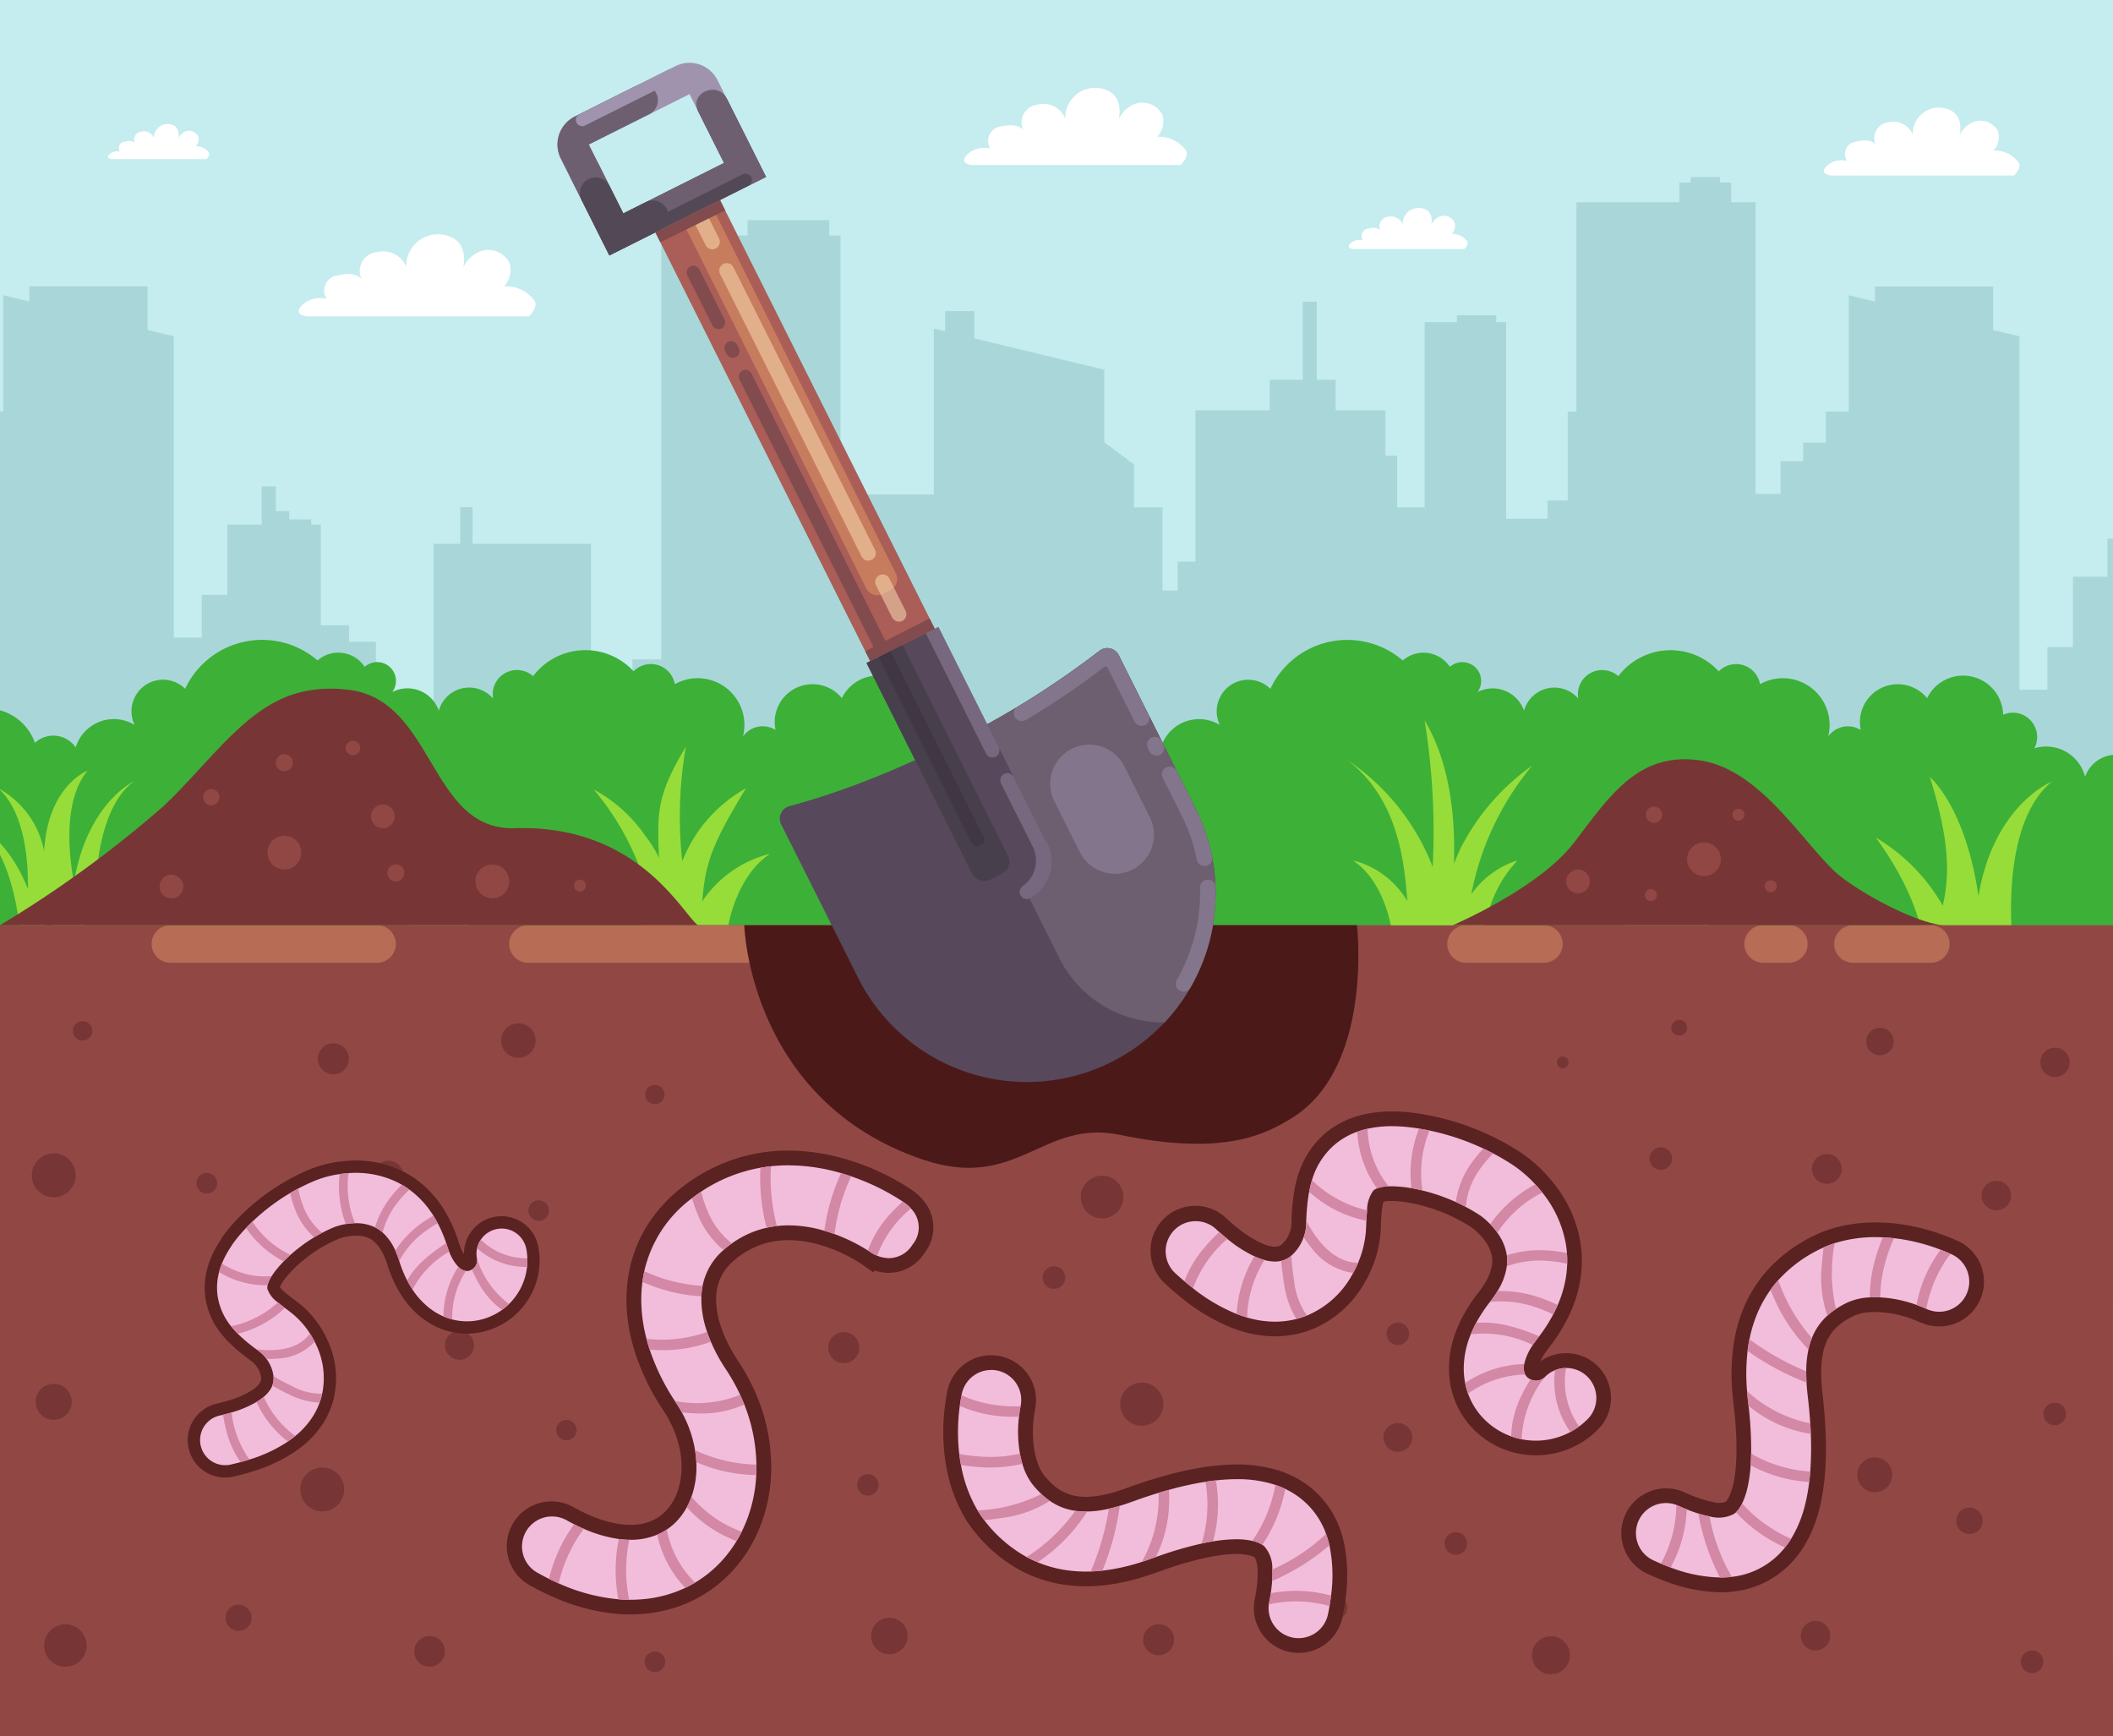<svg xmlns="http://www.w3.org/2000/svg" xmlns:xlink="http://www.w3.org/1999/xlink" width="163.571" height="134.408" viewBox="0 0 163.571 134.408">
  <rect x="0" y="0" width="163.571" height="134.408" fill="#808080" stroke="none"/>
  <defs>
    <clipPath id="clip-path">
      <rect id="Rectángulo_298259" data-name="Rectángulo 298259" width="163.571" height="134.408" transform="translate(-13.271)" fill="none"/>
    </clipPath>
  </defs>
  <g id="Grupo_916524" data-name="Grupo 916524" transform="translate(-250.264)">
    <g id="Grupo_916523" data-name="Grupo 916523" transform="translate(263.535)" clip-path="url(#clip-path)">
      <rect id="Rectángulo_298253" data-name="Rectángulo 298253" width="168.01" height="128.645" transform="translate(-17.711)" fill="#c5ecef"/>
      <path id="Trazado_704095" data-name="Trazado 704095" d="M168.01,232.006v59H0v-65H1.156v-1.436h1.75v-2.408H4.691v-9l2.025.487v-1.166h9.142v3.366l2.033.49v23.324h2.171v-3.3H22.04v-5.441H24.7v-2.956h1.09v1.917h1.038v.637h1.693v.4h.755v7.8H31.46v1.276h2.077v5.344H38V232.41h2.064v-2.838h.959v2.838h9.165v10.362H53.4v-1.414h2.237V208.546h6.676v-1.193h6.321v1.193H69.5v28.211H71.44v-8.166h5.286V215.754l.652.156.23.055V214.39h2.257v2.119l1.135.273,5.219,1.256,3.707.892v5.612l2.292,1.718v3.334h2.214v6.43H95.61v-2.24h1.37V222.072h5.758v-2.361h2.548v-6.045h1.09v6.045h1.458v2.361h3.852v3.519h.911v4h2.125V215.247h2.5v-.533h3.047v.533h.76v15.223h3.206v-1.415H125.8v-6.888h.674v-16.2h7.975v-1.526h.874v-.417h2.258v.417h.874v1.526h1.881v22.576h1.941v-2.53h1.751v-1.436h1.749v-2.407h1.786v-9l2.025.487v-1.167h9.142v3.367l2.033.489V243.7h2.17v-3.3h1.98v-5.441h2.664v-2.956Z" transform="translate(-17.711 -190.31)" fill="#88bebf" opacity="0.46"/>
      <path id="Trazado_704096" data-name="Trazado 704096" d="M1426.887,42.345a1.3,1.3,0,0,1-.027-.223C1426.871,42.2,1426.88,42.271,1426.887,42.345Z" transform="translate(-1348.68 -39.291)" fill="#fb9f98"/>
      <path id="Trazado_704097" data-name="Trazado 704097" d="M1620.019,242.6h8.6s.325-.314.24-.567a1.368,1.368,0,0,0-1.213-.6.9.9,0,0,0,.211-.914.927.927,0,0,0-1.4-.292,1.161,1.161,0,0,0-.486.836s.486-1.245-.467-1.575a1.233,1.233,0,0,0-1.653,1.186.981.981,0,0,0-1.167-.564.738.738,0,0,0-.525,1.123s-.117-.416-.953-.225a.593.593,0,0,0-.447.91,1.045,1.045,0,0,0-.953.245C1619.416,242.555,1620.019,242.6,1620.019,242.6Z" transform="translate(-1528.536 -223.32)" fill="#fff"/>
      <path id="Trazado_704098" data-name="Trazado 704098" d="M190.813,145.579h7.33s.277-.268.2-.483a1.166,1.166,0,0,0-1.034-.514.768.768,0,0,0,.18-.779.79.79,0,0,0-1.192-.249.99.99,0,0,0-.415.713s.415-1.061-.4-1.343a1.052,1.052,0,0,0-1.41,1.012.836.836,0,0,0-.995-.481.629.629,0,0,0-.448.958s-.1-.355-.813-.192a.506.506,0,0,0-.381.776.891.891,0,0,0-.813.209C190.3,145.544,190.813,145.579,190.813,145.579Z" transform="translate(-195.426 -133.26)" fill="#fff"/>
      <path id="Trazado_704099" data-name="Trazado 704099" d="M2167.381,129.258h14.164s.536-.517.4-.934a2.253,2.253,0,0,0-2-.993,1.484,1.484,0,0,0,.348-1.506,1.527,1.527,0,0,0-2.3-.481,1.913,1.913,0,0,0-.8,1.378s.8-2.051-.769-2.6a2.032,2.032,0,0,0-2.724,1.955,1.616,1.616,0,0,0-1.923-.929,1.215,1.215,0,0,0-.865,1.851s-.192-.685-1.57-.371a.978.978,0,0,0-.737,1.5,1.721,1.721,0,0,0-1.57.4C2166.388,129.19,2167.381,129.258,2167.381,129.258Z" transform="translate(-2038.905 -115.672)" fill="#fff"/>
      <path id="Trazado_704100" data-name="Trazado 704100" d="M410.815,276.206h17.142s.648-.626.479-1.13a2.727,2.727,0,0,0-2.418-1.2,1.8,1.8,0,0,0,.422-1.823,1.848,1.848,0,0,0-2.787-.582,2.316,2.316,0,0,0-.97,1.668s.97-2.482-.931-3.141a2.459,2.459,0,0,0-3.3,2.366,1.956,1.956,0,0,0-2.327-1.125,1.471,1.471,0,0,0-1.047,2.24s-.233-.83-1.9-.449a1.183,1.183,0,0,0-.892,1.816,2.083,2.083,0,0,0-1.9.489C409.613,276.123,410.815,276.206,410.815,276.206Z" transform="translate(-400.276 -251.714)" fill="#fff"/>
      <path id="Trazado_704101" data-name="Trazado 704101" d="M1177.252,107.172h16.116s.609-.589.451-1.063a2.564,2.564,0,0,0-2.274-1.13,1.689,1.689,0,0,0,.4-1.714,1.738,1.738,0,0,0-2.621-.547,2.177,2.177,0,0,0-.912,1.568s.912-2.334-.875-2.953a2.312,2.312,0,0,0-3.1,2.224,1.839,1.839,0,0,0-2.188-1.057,1.383,1.383,0,0,0-.985,2.106s-.219-.78-1.787-.422a1.112,1.112,0,0,0-.839,1.707,1.958,1.958,0,0,0-1.787.459C1176.122,107.094,1177.252,107.172,1177.252,107.172Z" transform="translate(-1115.244 -94.394)" fill="#fff"/>
      <path id="Trazado_704102" data-name="Trazado 704102" d="M165.85,747.722a3.106,3.106,0,0,0-3.926-2.206,1.881,1.881,0,0,0-2.418-2.6,3.1,3.1,0,0,0-5.887-1.284,2.93,2.93,0,0,0-5.136,2.463,1.881,1.881,0,0,0-2.52.507,3.62,3.62,0,0,0-5.276-4.051,1.881,1.881,0,0,0-3.194-.994,5.071,5.071,0,0,0-7.776.374,1.88,1.88,0,0,0-3.129,1.407,1.913,1.913,0,0,0,.028.325,2.44,2.44,0,0,0-4.2.941,2.568,2.568,0,0,0-3.595-1.446,1.457,1.457,0,0,0-2.144-1.948,2.44,2.44,0,0,0-3.644-.494,6.585,6.585,0,0,0-10.254,2.193,2.44,2.44,0,0,0-3.909,2.8,3.086,3.086,0,0,0-4.562,1.74,2.1,2.1,0,0,0-3.155-.357,3.989,3.989,0,0,0-7.314-.5,2.568,2.568,0,0,0-3.906.984,3.115,3.115,0,0,0-2.017-.063,1.881,1.881,0,0,0-2.418-2.6,3.1,3.1,0,0,0-5.887-1.284,2.93,2.93,0,0,0-5.136,2.463,1.881,1.881,0,0,0-2.52.507,3.62,3.62,0,0,0-5.276-4.051,1.881,1.881,0,0,0-3.194-.994,5.071,5.071,0,0,0-7.776.374,1.88,1.88,0,0,0-3.129,1.407,1.912,1.912,0,0,0,.028.325,2.44,2.44,0,0,0-4.2.941,2.568,2.568,0,0,0-3.595-1.446,1.457,1.457,0,0,0-2.144-1.948,2.44,2.44,0,0,0-3.644-.494,6.585,6.585,0,0,0-10.254,2.193,2.44,2.44,0,0,0-3.909,2.8,3.086,3.086,0,0,0-4.562,1.74,2.1,2.1,0,0,0-3.155-.357A3.988,3.988,0,0,0,0,744.308v29.509H168.01V746.026A2.539,2.539,0,0,0,165.85,747.722Z" transform="translate(-17.711 -687.586)" fill="#3db038"/>
      <path id="Trazado_704103" data-name="Trazado 704103" d="M753.262,872.182c.231-2.97.753-4.429,3.379-8.752a11.085,11.085,0,0,0-4.925,5.642,31.647,31.647,0,0,1,.276-8.861c-2.291,3.794-2.205,5.133-2.081,8.591a8.866,8.866,0,0,0-1.049-1.684,11.384,11.384,0,0,0-4-3.6,20.781,20.781,0,0,1,4.2,8.031,8.875,8.875,0,0,0-4.569-3.049c2.758,1.1,4.171,5.52,4.171,5.52h6.623s.614-3.8,3.22-5.52A8.832,8.832,0,0,0,753.262,872.182Z" transform="translate(-712.171 -802.4)" fill="#96dd3a"/>
      <path id="Trazado_704104" data-name="Trazado 704104" d="M2234.769,904.33c-1-6.928-3.757-9.22-3.757-9.22,1.357,4.42,1.638,7.226.993,9.954a14.454,14.454,0,0,0-5.18-5.268c4.187,5.753,3.784,9.511,3.784,9.511s.88,2.64,1.4,1.409c.289.672,1.815,1.876,2.671-2.12.054-.254.1-.5.146-.753,0,.1-.008.2-.01.3-.231,9.677,2.66.488,2.66.488s-1.3-9.64,2.97-13.17C2240.444,895.466,2235.95,897.246,2234.769,904.33Z" transform="translate(-2094.884 -834.955)" fill="#96dd3a"/>
      <path id="Trazado_704105" data-name="Trazado 704105" d="M482.826,888.771c.321-2.415.652-7.554-1.8-10.2,0,0,3.885,2.908,3.471,10.379,1.786-4.092,4.521-5.306,4.521-5.306-3.977,2.719-4.365,14.25-4.365,14.25s-3.537,7.408-2.576-.949c.013-.115-.6.239-.589.126a.808.808,0,0,1-.813-.129s1.821-9.463-3.9-17.194C476.779,879.744,481.255,881.522,482.826,888.771Z" transform="translate(-462.448 -819.525)" fill="#96dd3a"/>
      <path id="Trazado_704106" data-name="Trazado 704106" d="M47.5,888.631s-3.686,1.7-4.678,7.873c-.38-2.018-.892-6.328,1.048-8.669,0,0-3.076,1.135-3.36,6.245A7.009,7.009,0,0,0,36.97,889.2c2.042,1.851,2.319,5.587,2.286,7.8-1.567-4.054-4.249-5.17-4.249-5.17,3.4,2.213,3.68,9.082,3.68,9.082s2.321,6.359,1.542.2a20.174,20.174,0,0,0,.432-2.44c.038-.29.067-.571.089-.844.032.192.065.387.1.587.561,2.94,1.54,2.714,1.774,2.232.338.918,1.823-2.184,1.823-2.184S44.18,890.971,47.5,888.631Z" transform="translate(-50.365 -828.169)" fill="#96dd3a"/>
      <path id="Trazado_704107" data-name="Trazado 704107" d="M1910.237,948.6s-3.764,2.078-4.374,6.094c-.365-1.941-.758-4.612.882-6.86,0,0-2.958,1.092-3.232,6.007-1.689-4.483-3.4-4.7-3.4-4.7a9.946,9.946,0,0,1,1.678,5.551c-.724-1.907-3.566-3.023-3.566-3.023,3.275,2.129,3.54,8.736,3.54,8.736s2.233,6.117,1.484.193a19.448,19.448,0,0,0,.415-2.347c.037-.279.064-.549.085-.812.031.185.063.372.1.565.54,2.828,1.482,2.61,1.707,2.147.325.883,1.753-2.1,1.753-2.1S1907.045,950.853,1910.237,948.6Z" transform="translate(-1788.363 -884.138)" fill="#96dd3a"/>
      <path id="Trazado_704108" data-name="Trazado 704108" d="M168.01,1065.76v62.785H0V1065.76H168.01Z" transform="translate(-17.711 -994.137)" fill="#914844"/>
      <g id="Grupo_916412" data-name="Grupo 916412" transform="translate(67.443 98.027)">
        <g id="Grupo_916411" data-name="Grupo 916411">
          <circle id="Elipse_6228" data-name="Elipse 6228" cx="0.876" cy="0.876" r="0.876" fill="#773635"/>
        </g>
      </g>
      <g id="Grupo_916414" data-name="Grupo 916414" transform="translate(60.223 79.883)">
        <g id="Grupo_916413" data-name="Grupo 916413">
          <circle id="Elipse_6229" data-name="Elipse 6229" cx="0.876" cy="0.876" r="0.876" fill="#773635"/>
        </g>
      </g>
      <g id="Grupo_916416" data-name="Grupo 916416" transform="translate(114.422 88.812)">
        <g id="Grupo_916415" data-name="Grupo 916415">
          <circle id="Elipse_6230" data-name="Elipse 6230" cx="0.876" cy="0.876" r="0.876" fill="#773635"/>
        </g>
      </g>
      <g id="Grupo_916418" data-name="Grupo 916418" transform="translate(54.159 125.235)">
        <g id="Grupo_916417" data-name="Grupo 916417">
          <circle id="Elipse_6231" data-name="Elipse 6231" cx="1.415" cy="1.415" r="1.415" fill="#773635"/>
        </g>
      </g>
      <g id="Grupo_916420" data-name="Grupo 916420" transform="translate(117.28 116.307)">
        <g id="Grupo_916419" data-name="Grupo 916419">
          <circle id="Elipse_6232" data-name="Elipse 6232" cx="1.424" cy="1.424" r="1.424" fill="#773635"/>
        </g>
      </g>
      <g id="Grupo_916422" data-name="Grupo 916422" transform="translate(76.152 80.418)">
        <g id="Grupo_916421" data-name="Grupo 916421">
          <circle id="Elipse_6233" data-name="Elipse 6233" cx="1.218" cy="1.218" r="1.218" fill="#773635"/>
        </g>
      </g>
      <g id="Grupo_916424" data-name="Grupo 916424" transform="translate(70.293 90.914)">
        <g id="Grupo_916423" data-name="Grupo 916423" transform="translate(0 0)">
          <circle id="Elipse_6234" data-name="Elipse 6234" cx="1.654" cy="1.654" r="1.654" transform="matrix(0.062, -0.998, 0.998, 0.062, 0, 3.302)" fill="#773635"/>
        </g>
      </g>
      <g id="Grupo_916426" data-name="Grupo 916426" transform="translate(131.19 79.559)">
        <g id="Grupo_916425" data-name="Grupo 916425">
          <circle id="Elipse_6235" data-name="Elipse 6235" cx="1.067" cy="1.067" r="1.067" fill="#773635"/>
        </g>
      </g>
      <g id="Grupo_916428" data-name="Grupo 916428" transform="translate(94.062 102.375)">
        <g id="Grupo_916427" data-name="Grupo 916427">
          <circle id="Elipse_6236" data-name="Elipse 6236" cx="0.876" cy="0.876" r="0.876" fill="#773635"/>
        </g>
      </g>
      <g id="Grupo_916430" data-name="Grupo 916430" transform="translate(144.913 108.584)">
        <g id="Grupo_916429" data-name="Grupo 916429">
          <circle id="Elipse_6237" data-name="Elipse 6237" cx="0.876" cy="0.876" r="0.876" fill="#773635"/>
        </g>
      </g>
      <g id="Grupo_916432" data-name="Grupo 916432" transform="translate(143.16 127.768)">
        <g id="Grupo_916431" data-name="Grupo 916431">
          <circle id="Elipse_6238" data-name="Elipse 6238" cx="0.876" cy="0.876" r="0.876" fill="#773635"/>
        </g>
      </g>
      <g id="Grupo_916434" data-name="Grupo 916434" transform="translate(89.284 123.571)">
        <g id="Grupo_916433" data-name="Grupo 916433">
          <circle id="Elipse_6239" data-name="Elipse 6239" cx="0.876" cy="0.876" r="0.876" fill="#773635"/>
        </g>
      </g>
      <g id="Grupo_916436" data-name="Grupo 916436" transform="translate(98.55 118.612)">
        <g id="Grupo_916435" data-name="Grupo 916435">
          <circle id="Elipse_6240" data-name="Elipse 6240" cx="0.876" cy="0.876" r="0.876" fill="#773635"/>
        </g>
      </g>
      <g id="Grupo_916438" data-name="Grupo 916438" transform="translate(125.997 125.349)">
        <g id="Grupo_916437" data-name="Grupo 916437" transform="translate(0 0)">
          <circle id="Elipse_6241" data-name="Elipse 6241" cx="1.144" cy="1.144" r="1.144" transform="translate(0 0.28) rotate(-7.018)" fill="#773635"/>
        </g>
      </g>
      <g id="Grupo_916440" data-name="Grupo 916440" transform="translate(139.993 91.278)">
        <g id="Grupo_916439" data-name="Grupo 916439" transform="translate(0 0)">
          <circle id="Elipse_6242" data-name="Elipse 6242" cx="1.144" cy="1.144" r="1.144" transform="translate(0 0.28) rotate(-7.018)" fill="#773635"/>
        </g>
      </g>
      <g id="Grupo_916442" data-name="Grupo 916442" transform="translate(4.184 124.22)">
        <g id="Grupo_916441" data-name="Grupo 916441">
          <circle id="Elipse_6243" data-name="Elipse 6243" cx="1.016" cy="1.016" r="1.016" fill="#773635"/>
        </g>
      </g>
      <g id="Grupo_916444" data-name="Grupo 916444" transform="translate(137.738 116.283)">
        <g id="Grupo_916443" data-name="Grupo 916443" transform="translate(0 0)">
          <circle id="Elipse_6244" data-name="Elipse 6244" cx="1.024" cy="1.024" r="1.024" transform="translate(0 1.449) rotate(-45)" fill="#773635"/>
        </g>
      </g>
      <g id="Grupo_916446" data-name="Grupo 916446" transform="translate(52.952 113.992)">
        <g id="Grupo_916445" data-name="Grupo 916445" transform="translate(0 0)">
          <circle id="Elipse_6245" data-name="Elipse 6245" cx="0.834" cy="0.834" r="0.834" transform="translate(0 1.646) rotate(-80.783)" fill="#773635"/>
        </g>
      </g>
      <g id="Grupo_916448" data-name="Grupo 916448" transform="translate(74.719 125.236)">
        <g id="Grupo_916447" data-name="Grupo 916447" transform="translate(0 0)">
          <circle id="Elipse_6246" data-name="Elipse 6246" cx="1.203" cy="1.203" r="1.203" transform="translate(0 1.701) rotate(-45)" fill="#773635"/>
        </g>
      </g>
      <g id="Grupo_916450" data-name="Grupo 916450" transform="translate(73.448 107.031)">
        <g id="Grupo_916449" data-name="Grupo 916449">
          <circle id="Elipse_6247" data-name="Elipse 6247" cx="1.67" cy="1.67" r="1.67" fill="#773635"/>
        </g>
      </g>
      <g id="Grupo_916452" data-name="Grupo 916452" transform="translate(137.916 99.93)">
        <g id="Grupo_916451" data-name="Grupo 916451">
          <circle id="Elipse_6248" data-name="Elipse 6248" cx="0.835" cy="0.835" r="0.835" fill="#773635"/>
        </g>
      </g>
      <g id="Grupo_916454" data-name="Grupo 916454" transform="translate(50.599 102.88)">
        <g id="Grupo_916453" data-name="Grupo 916453" transform="translate(0 0)">
          <circle id="Elipse_6249" data-name="Elipse 6249" cx="1.204" cy="1.204" r="1.204" transform="matrix(0.23, -0.973, 0.973, 0.23, 0, 2.343)" fill="#773635"/>
        </g>
      </g>
      <g id="Grupo_916456" data-name="Grupo 916456" transform="translate(15.499 89.684)">
        <g id="Grupo_916455" data-name="Grupo 916455" transform="translate(0 0)">
          <circle id="Elipse_6250" data-name="Elipse 6250" cx="1.137" cy="1.137" r="1.137" transform="translate(0 0.362) rotate(-9.169)" fill="#773635"/>
        </g>
      </g>
      <g id="Grupo_916458" data-name="Grupo 916458" transform="translate(144.504 80.936)">
        <g id="Grupo_916457" data-name="Grupo 916457" transform="translate(0 0)">
          <circle id="Elipse_6251" data-name="Elipse 6251" cx="1.137" cy="1.137" r="1.137" transform="translate(0 0.364) rotate(-9.217)" fill="#773635"/>
        </g>
      </g>
      <g id="Grupo_916460" data-name="Grupo 916460" transform="translate(21.113 102.955)">
        <g id="Grupo_916459" data-name="Grupo 916459" transform="translate(0 0)">
          <circle id="Elipse_6252" data-name="Elipse 6252" cx="1.126" cy="1.126" r="1.126" transform="translate(0 2.248) rotate(-86.836)" fill="#773635"/>
        </g>
      </g>
      <g id="Grupo_916462" data-name="Grupo 916462" transform="translate(36.676 83.987)">
        <g id="Grupo_916461" data-name="Grupo 916461" transform="translate(0)">
          <path id="Trazado_704109" data-name="Trazado 704109" d="M810.765,1250.481a.748.748,0,1,1-.748-.748A.748.748,0,0,1,810.765,1250.481Z" transform="translate(-809.269 -1249.733)" fill="#773635"/>
        </g>
      </g>
      <g id="Grupo_916464" data-name="Grupo 916464" transform="translate(-9.986 125.61)">
        <g id="Grupo_916463" data-name="Grupo 916463" transform="translate(0 0)">
          <circle id="Elipse_6253" data-name="Elipse 6253" cx="1.645" cy="1.645" r="1.645" transform="matrix(0.997, -0.083, 0.083, 0.997, 0, 0.273)" fill="#773635"/>
        </g>
      </g>
      <g id="Grupo_916466" data-name="Grupo 916466" transform="translate(29.54 109.676)">
        <g id="Grupo_916465" data-name="Grupo 916465" transform="translate(0 0)">
          <circle id="Elipse_6254" data-name="Elipse 6254" cx="0.792" cy="0.792" r="0.792" transform="translate(0 0.602) rotate(-22.331)" fill="#773635"/>
        </g>
      </g>
      <g id="Grupo_916468" data-name="Grupo 916468" transform="translate(27.627 92.915)">
        <g id="Grupo_916467" data-name="Grupo 916467">
          <circle id="Elipse_6255" data-name="Elipse 6255" cx="0.8" cy="0.8" r="0.8" fill="#773635"/>
        </g>
      </g>
      <g id="Grupo_916470" data-name="Grupo 916470" transform="translate(130.402 112.712)">
        <g id="Grupo_916469" data-name="Grupo 916469" transform="translate(0 0)">
          <circle id="Elipse_6256" data-name="Elipse 6256" cx="1.353" cy="1.353" r="1.353" transform="translate(0 2.697) rotate(-85.269)" fill="#773635"/>
        </g>
      </g>
      <g id="Grupo_916472" data-name="Grupo 916472" transform="translate(9.63 113.257)">
        <g id="Grupo_916471" data-name="Grupo 916471" transform="translate(0 0)">
          <circle id="Elipse_6257" data-name="Elipse 6257" cx="1.702" cy="1.702" r="1.702" transform="translate(0 3.313) rotate(-76.766)" fill="#773635"/>
        </g>
      </g>
      <g id="Grupo_916474" data-name="Grupo 916474" transform="translate(122.384 101.495)">
        <g id="Grupo_916473" data-name="Grupo 916473" transform="translate(0 0)">
          <circle id="Elipse_6258" data-name="Elipse 6258" cx="1.702" cy="1.702" r="1.702" transform="translate(0 3.312) rotate(-76.718)" fill="#773635"/>
        </g>
      </g>
      <g id="Grupo_916476" data-name="Grupo 916476" transform="translate(-11.036 89.064)">
        <g id="Grupo_916475" data-name="Grupo 916475" transform="translate(0 0)">
          <circle id="Elipse_6259" data-name="Elipse 6259" cx="1.702" cy="1.702" r="1.702" transform="translate(0 3.369) rotate(-81.915)" fill="#773635"/>
        </g>
      </g>
      <g id="Grupo_916478" data-name="Grupo 916478" transform="translate(3.946 100.116)">
        <g id="Grupo_916477" data-name="Grupo 916477" transform="translate(0 0)">
          <circle id="Elipse_6260" data-name="Elipse 6260" cx="1.228" cy="1.228" r="1.228" transform="translate(0 2.397) rotate(-77.39)" fill="#773635"/>
        </g>
      </g>
      <g id="Grupo_916480" data-name="Grupo 916480" transform="translate(18.792 126.65)">
        <g id="Grupo_916479" data-name="Grupo 916479">
          <circle id="Elipse_6261" data-name="Elipse 6261" cx="1.19" cy="1.19" r="1.19" fill="#773635"/>
        </g>
      </g>
      <g id="Grupo_916482" data-name="Grupo 916482" transform="translate(105.018 126.368)">
        <g id="Grupo_916481" data-name="Grupo 916481" transform="translate(0 0)">
          <circle id="Elipse_6262" data-name="Elipse 6262" cx="1.472" cy="1.472" r="1.472" transform="translate(0 2.866) rotate(-76.718)" fill="#773635"/>
        </g>
      </g>
      <g id="Grupo_916484" data-name="Grupo 916484" transform="translate(93.363 109.701)">
        <g id="Grupo_916483" data-name="Grupo 916483" transform="translate(0 0)">
          <circle id="Elipse_6263" data-name="Elipse 6263" cx="1.114" cy="1.114" r="1.114" transform="translate(0 1.575) rotate(-45)" fill="#773635"/>
        </g>
      </g>
      <g id="Grupo_916486" data-name="Grupo 916486" transform="translate(126.761 89.103)">
        <g id="Grupo_916485" data-name="Grupo 916485" transform="translate(0 0)">
          <circle id="Elipse_6264" data-name="Elipse 6264" cx="1.154" cy="1.154" r="1.154" transform="translate(0 2.246) rotate(-76.718)" fill="#773635"/>
        </g>
      </g>
      <g id="Grupo_916488" data-name="Grupo 916488" transform="translate(-7.63 79.048)">
        <g id="Grupo_916487" data-name="Grupo 916487">
          <circle id="Elipse_6265" data-name="Elipse 6265" cx="0.753" cy="0.753" r="0.753" fill="#773635"/>
        </g>
      </g>
      <g id="Grupo_916490" data-name="Grupo 916490" transform="translate(-10.508 107.126)">
        <g id="Grupo_916489" data-name="Grupo 916489" transform="translate(0)">
          <circle id="Elipse_6266" data-name="Elipse 6266" cx="1.396" cy="1.396" r="1.396" fill="#773635"/>
        </g>
      </g>
      <g id="Grupo_916492" data-name="Grupo 916492" transform="translate(36.619 127.84)">
        <g id="Grupo_916491" data-name="Grupo 916491">
          <path id="Trazado_704110" data-name="Trazado 704110" d="M809.362,1903.87a.8.8,0,1,1,.67-.919A.8.8,0,0,1,809.362,1903.87Z" transform="translate(-808.433 -1902.272)" fill="#773635"/>
        </g>
      </g>
      <g id="Grupo_916494" data-name="Grupo 916494" transform="translate(1.929 90.792)">
        <g id="Grupo_916493" data-name="Grupo 916493">
          <path id="Trazado_704111" data-name="Trazado 704111" d="M293.163,1352.587a.8.8,0,1,1,.67-.919A.8.8,0,0,1,293.163,1352.587Z" transform="translate(-292.234 -1350.988)" fill="#773635"/>
        </g>
      </g>
      <g id="Grupo_916496" data-name="Grupo 916496" transform="translate(11.332 80.76)">
        <g id="Grupo_916495" data-name="Grupo 916495">
          <path id="Trazado_704112" data-name="Trazado 704112" d="M433.545,1204.1a1.2,1.2,0,1,1,1-1.375A1.2,1.2,0,0,1,433.545,1204.1Z" transform="translate(-432.155 -1201.706)" fill="#773635"/>
        </g>
      </g>
      <g id="Grupo_916498" data-name="Grupo 916498" transform="translate(64.762 105.689)">
        <g id="Grupo_916497" data-name="Grupo 916497" transform="translate(0 0)">
          <circle id="Elipse_6267" data-name="Elipse 6267" cx="0.455" cy="0.455" r="0.455" transform="matrix(0.387, -0.922, 0.922, 0.387, 0, 0.84)" fill="#773635"/>
        </g>
      </g>
      <g id="Grupo_916500" data-name="Grupo 916500" transform="translate(50.648 84.17)">
        <g id="Grupo_916499" data-name="Grupo 916499" transform="translate(0 0)">
          <circle id="Elipse_6268" data-name="Elipse 6268" cx="0.455" cy="0.455" r="0.455" transform="matrix(0.281, -0.96, 0.96, 0.281, 0, 0.874)" fill="#773635"/>
        </g>
      </g>
      <g id="Grupo_916502" data-name="Grupo 916502" transform="translate(25.069 78.765)">
        <g id="Grupo_916501" data-name="Grupo 916501" transform="translate(0 0)">
          <circle id="Elipse_6269" data-name="Elipse 6269" cx="1.336" cy="1.336" r="1.336" transform="translate(0 2.396) rotate(-63.748)" fill="#773635"/>
        </g>
      </g>
      <g id="Grupo_916504" data-name="Grupo 916504" transform="translate(107.135 81.675)">
        <g id="Grupo_916503" data-name="Grupo 916503" transform="translate(0 0)">
          <circle id="Elipse_6270" data-name="Elipse 6270" cx="0.455" cy="0.455" r="0.455" transform="matrix(0.281, -0.96, 0.96, 0.281, 0, 0.874)" fill="#773635"/>
        </g>
      </g>
      <g id="Grupo_916506" data-name="Grupo 916506" transform="translate(116.11 78.946)">
        <g id="Grupo_916505" data-name="Grupo 916505">
          <path id="Trazado_704113" data-name="Trazado 704113" d="M1991.963,1175.932a.613.613,0,1,1,.511-.7A.613.613,0,0,1,1991.963,1175.932Z" transform="translate(-1991.255 -1174.714)" fill="#773635"/>
        </g>
      </g>
      <path id="Trazado_704114" data-name="Trazado 704114" d="M1622.794,843.894c-.21-2.7-.591-7.84-4.635-10.913a17.554,17.554,0,0,1,6.6,8.273,53.736,53.736,0,0,0-.626-11.343c2.084,3.452,2.382,7.95,2.269,11.1.271-.669.466-1.107.466-1.107a17.667,17.667,0,0,1,5.595-6.5,22.07,22.07,0,0,0-4.715,9.961,6.913,6.913,0,0,1,3.586-2.622,9.513,9.513,0,0,0-2.482,5.023h-7.342s-.558-3.46-2.93-5.023A6.824,6.824,0,0,1,1622.794,843.894Z" transform="translate(-1527.123 -774.138)" fill="#96dd3a"/>
      <g id="Grupo_916508" data-name="Grupo 916508" transform="translate(59.748 104.908)">
        <g id="Grupo_916507" data-name="Grupo 916507">
          <path id="Trazado_704115" data-name="Trazado 704115" d="M1188.032,1591.436a2.9,2.9,0,0,1-2.876-3.251c.008-.066.019-.137.035-.215.047-.233.087-.455.118-.663.048-.313.082-.616.1-.9a7.059,7.059,0,0,0,.012-.826,2.1,2.1,0,0,0-.435-1.4.7.7,0,0,0-.079-.058,1.867,1.867,0,0,0-.57-.223l-.026-.006a4.94,4.94,0,0,0-1.109-.11,10.433,10.433,0,0,0-1.591.138l-.117.019c-.278.046-.566.1-.856.165a28.04,28.04,0,0,0-3.172.918l-.3.108-.232.083c-.3.111-.587.208-.866.3a15.768,15.768,0,0,1-3.16.7c-.314.035-.634.058-.948.069-.145,0-.271.006-.389.006-.317,0-.636-.014-.948-.04a10.065,10.065,0,0,1-3.013-.725,9.839,9.839,0,0,1-.907-.434,11.125,11.125,0,0,1-3.387-2.911l-.066-.086a8.479,8.479,0,0,1-.554-.813,11.135,11.135,0,0,1-1.343-3.616c-.006-.031-.012-.064-.018-.1-.054-.285-.1-.584-.136-.888a15.356,15.356,0,0,1,.043-3.857c.038-.284.084-.573.139-.858,0-.024.009-.048.013-.072v-.007a2.9,2.9,0,1,1,5.685,1.1l-.008.039h0c-.05.265-.09.525-.118.773a9.111,9.111,0,0,0,.07,2.687,6.737,6.737,0,0,0,.173.728,4.14,4.14,0,0,0,.657,1.367,6.559,6.559,0,0,0,.659.721,4.81,4.81,0,0,0,.589.476,4.009,4.009,0,0,0,1.727.673,4.972,4.972,0,0,0,.723.051h.11a7.81,7.81,0,0,0,1.559-.2c.255-.057.526-.128.808-.212s.605-.191.927-.308c.716-.261,1.415-.5,2.078-.7.287-.087.548-.163.8-.233a25.689,25.689,0,0,1,2.9-.641c.284-.044.564-.081.831-.11a15.3,15.3,0,0,1,1.684-.1,9.944,9.944,0,0,1,3.164.472,7.486,7.486,0,0,1,.83.334,6.828,6.828,0,0,1,1.525.99,6.682,6.682,0,0,1,1.928,2.812l.035.095v0a8.077,8.077,0,0,1,.246.856,11.942,11.942,0,0,1,.135,4.095c-.035.279-.076.559-.122.834-.035.208-.075.422-.118.634A2.9,2.9,0,0,1,1188.032,1591.436Z" transform="translate(-1160.519 -1568.96)" fill="#f2bddb"/>
          <path id="Trazado_704116" data-name="Trazado 704116" d="M1156.3,1562.174a2.326,2.326,0,0,1,2.284,2.768c0,.014-.005.028-.008.042q-.079.415-.124.816a9.722,9.722,0,0,0,.076,2.854,7.287,7.287,0,0,0,.188.788,4.689,4.689,0,0,0,.756,1.557,7.079,7.079,0,0,0,.717.784,5.324,5.324,0,0,0,.657.53,4.58,4.58,0,0,0,1.966.766,5.518,5.518,0,0,0,.805.057h.117a8.308,8.308,0,0,0,1.677-.219q.409-.091.845-.222.462-.138.959-.319,1.061-.387,2.049-.687.4-.121.785-.229a24.983,24.983,0,0,1,2.84-.627q.41-.064.8-.107a14.644,14.644,0,0,1,1.622-.095,9.327,9.327,0,0,1,2.982.442,6.843,6.843,0,0,1,.766.309,6.234,6.234,0,0,1,1.4.907,6.091,6.091,0,0,1,1.764,2.575h0a7.486,7.486,0,0,1,.26.885,11.333,11.333,0,0,1,.125,3.9c-.033.264-.072.534-.118.809-.034.2-.072.407-.114.615a2.325,2.325,0,0,1-2.276,1.865,2.349,2.349,0,0,1-.462-.046,2.323,2.323,0,0,1-1.847-2.562c.007-.058.017-.117.028-.175q.072-.356.122-.69c.051-.333.087-.65.107-.949a7.57,7.57,0,0,0,.012-.894,2.523,2.523,0,0,0-.632-1.808,1.273,1.273,0,0,0-.141-.1,2.455,2.455,0,0,0-.776-.306h0a5.456,5.456,0,0,0-1.24-.125,11.129,11.129,0,0,0-1.8.164h0c-.277.046-.572.1-.886.17a29.188,29.188,0,0,0-3.545,1.045h0l-.238.085c-.259.094-.541.193-.845.29a15.37,15.37,0,0,1-3.047.675c-.3.033-.6.055-.906.066-.122,0-.246.006-.37.006-.3,0-.6-.012-.9-.038a9.459,9.459,0,0,1-2.842-.683,9.189,9.189,0,0,1-.854-.409,10.523,10.523,0,0,1-3.212-2.765l-.06-.077a7.892,7.892,0,0,1-.518-.761,10.632,10.632,0,0,1-1.272-3.431c-.006-.03-.012-.059-.017-.089q-.08-.421-.131-.854a14.837,14.837,0,0,1,.042-3.712q.055-.417.135-.833c0-.024.009-.048.013-.072a2.325,2.325,0,0,1,2.279-1.882m0-1.143a3.47,3.47,0,0,0-3.4,2.807v0l0,.009c0,.024-.009.049-.014.073-.056.294-.1.593-.143.886a15.921,15.921,0,0,0-.043,4c.038.317.085.626.141.923.006.035.013.071.02.105a11.7,11.7,0,0,0,1.414,3.8,9.032,9.032,0,0,0,.59.866l.074.095a11.691,11.691,0,0,0,3.561,3.057,10.368,10.368,0,0,0,.959.459,10.634,10.634,0,0,0,3.185.767c.327.028.662.042,1,.042.123,0,.254,0,.4-.006h.006c.329-.011.663-.035.993-.072a16.329,16.329,0,0,0,3.272-.724c.283-.091.573-.191.884-.3l.228-.082.367-.13a27.259,27.259,0,0,1,3.042-.877c.28-.061.559-.115.828-.159l.127-.021a9.82,9.82,0,0,1,1.488-.129,4.375,4.375,0,0,1,.979.1l.03.007a1.3,1.3,0,0,1,.388.147l.015.01c.013.014.2.229.236,1a6.478,6.478,0,0,1-.011.759c-.018.271-.051.558-.1.853v0c-.03.2-.068.412-.112.633v0c-.018.091-.031.175-.041.257a3.466,3.466,0,0,0,2.755,3.822,3.466,3.466,0,0,0,4.084-2.713c.044-.216.084-.435.121-.651.048-.284.09-.572.125-.857v0a12.513,12.513,0,0,0-.146-4.293c-.064-.278-.141-.554-.231-.822v-.009l-.069-.191a7.245,7.245,0,0,0-2.092-3.049,7.4,7.4,0,0,0-1.654-1.073,8.063,8.063,0,0,0-.892-.36,10.516,10.516,0,0,0-3.346-.5,15.874,15.874,0,0,0-1.748.1c-.275.03-.563.068-.855.114a26.206,26.206,0,0,0-2.969.655c-.257.071-.523.149-.812.237-.674.2-1.383.443-2.108.707-.31.113-.61.213-.893.3s-.529.149-.768.2h0a7.224,7.224,0,0,1-1.444.191h-.1a4.405,4.405,0,0,1-.639-.045,3.451,3.451,0,0,1-1.488-.578,4.233,4.233,0,0,1-.518-.419l0,0,0,0a5.984,5.984,0,0,1-.6-.658,3.625,3.625,0,0,1-.557-1.174,6.141,6.141,0,0,1-.159-.667,8.661,8.661,0,0,1-.065-2.519c.027-.235.063-.478.11-.726l.006-.03v-.014a3.469,3.469,0,0,0-3.406-4.128Z" transform="translate(-1152.59 -1561.031)" fill="#5b2222"/>
        </g>
      </g>
      <g id="Grupo_916510" data-name="Grupo 916510" transform="translate(75.833 86.04)">
        <g id="Grupo_916509" data-name="Grupo 916509">
          <path id="Trazado_704117" data-name="Trazado 704117" d="M1429.653,1314.259a6.249,6.249,0,0,1-2.108-.366,6.177,6.177,0,0,1-2-1.183,5.936,5.936,0,0,1-1.681-2.467l-.034-.094v0a6.162,6.162,0,0,1-.216-.812,6.481,6.481,0,0,1-.118-1.275,7.607,7.607,0,0,1,.583-2.818,9.527,9.527,0,0,1,.442-.938,12.052,12.052,0,0,1,1.117-1.7l.012-.015a8.052,8.052,0,0,0,.541-.78,4.384,4.384,0,0,0,.641-1.691,2.7,2.7,0,0,0,0-.7c0-.021-.005-.038-.008-.056a3.411,3.411,0,0,0-.62-1.434,5.415,5.415,0,0,0-1.182-1.2c-.337-.222-.7-.435-1.065-.63-.24-.127-.489-.25-.74-.364a13.926,13.926,0,0,0-2.48-.858c-.275-.067-.55-.124-.816-.17a9.59,9.59,0,0,0-1.084-.129c-.117-.007-.233-.01-.343-.01-.074,0-.146,0-.216,0a2.344,2.344,0,0,0-.709.123.382.382,0,0,0-.108.058c-.034.03-.208.231-.3,1.167-.028.281-.043.564-.053.78-.005.1-.009.186-.013.273l0,.1c0,.091-.008.18-.012.268a8.363,8.363,0,0,1-.658,2.8,9.024,9.024,0,0,1-.406.84c-.054.1-.116.208-.181.316a7.676,7.676,0,0,1-3.659,3.22l-.034.014a7,7,0,0,1-.885.29,7.218,7.218,0,0,1-1.793.224,8.322,8.322,0,0,1-2.325-.345c-.287-.083-.577-.183-.861-.294a14.256,14.256,0,0,1-3.517-2.07c-.237-.185-.468-.374-.687-.562-.242-.206-.483-.42-.714-.635a2.9,2.9,0,1,1,3.937-4.246c.079.073.157.145.235.214.205.183.408.356.6.512a9.539,9.539,0,0,0,1.974,1.274,4.579,4.579,0,0,0,.688.255,2.57,2.57,0,0,0,.67.1,1.508,1.508,0,0,0,.348-.038,1.154,1.154,0,0,0,.178-.056,1.455,1.455,0,0,0,.374-.231,2.805,2.805,0,0,0,.778-1.184,2.469,2.469,0,0,0,.152-.684c0-.065.015-.323.015-.323l.005-.111a15.641,15.641,0,0,1,.229-2.307,8.722,8.722,0,0,1,.233-.953,6.358,6.358,0,0,1,1.8-2.907,6.146,6.146,0,0,1,2.052-1.22,7.183,7.183,0,0,1,.868-.251,9.157,9.157,0,0,1,2.008-.21c.215,0,.438.006.661.019a14.928,14.928,0,0,1,1.533.174c.277.045.559.1.84.156a19.579,19.579,0,0,1,4.292,1.436c.263.123.528.255.787.392.553.291,1.095.611,1.609.951a10.312,10.312,0,0,1,1.8,1.564c.2.218.394.442.569.665a9.279,9.279,0,0,1,1.938,4.263c.041.249.07.494.087.73a8.309,8.309,0,0,1,.021.891,8.912,8.912,0,0,1-.34,2.175,10,10,0,0,1-.439,1.227c-.113.26-.237.519-.37.77a13,13,0,0,1-1.131,1.771c-.05.066-.1.134-.154.2-.114.146-.222.295-.319.441a3.533,3.533,0,0,0-.581,1.265.7.7,0,0,0,.019.442.2.2,0,0,0,.046.059.369.369,0,0,0,.093.057l.006,0a.5.5,0,0,0,.2.044.375.375,0,0,0,.266-.111l.012-.012.006-.005a2.883,2.883,0,0,1,2.027-.851h.022a2.9,2.9,0,0,1,2.053,4.937,6.2,6.2,0,0,1-4.409,1.831Z" transform="translate(-1399.862 -1288.203)" fill="#f2bddb"/>
          <path id="Trazado_704118" data-name="Trazado 704118" d="M1410.582,1281.417q.308,0,.628.018a14.477,14.477,0,0,1,1.474.167c.25.04.523.09.814.151a19.063,19.063,0,0,1,4.166,1.394q.378.177.763.38a18.1,18.1,0,0,1,1.561.922,9.815,9.815,0,0,1,1.7,1.476c.178.192.36.4.54.63a8.781,8.781,0,0,1,1.823,4c.037.226.065.452.081.679a7.7,7.7,0,0,1,.02.833,8.308,8.308,0,0,1-.319,2.036,9.3,9.3,0,0,1-.414,1.157q-.158.365-.35.729a12.381,12.381,0,0,1-1.082,1.693q-.073.1-.148.193-.19.243-.345.477a4.182,4.182,0,0,0-.667,1.476,1.253,1.253,0,0,0,.073.808.783.783,0,0,0,.176.226.944.944,0,0,0,.241.152,1.064,1.064,0,0,0,.434.1.944.944,0,0,0,.664-.272h0l.021-.02a2.312,2.312,0,0,1,1.63-.686h.018a2.324,2.324,0,0,1,1.647,3.963,5.66,5.66,0,0,1-5.919,1.329,5.615,5.615,0,0,1-1.813-1.074,5.4,5.4,0,0,1-1.521-2.232h0a5.529,5.529,0,0,1-.226-.823,5.885,5.885,0,0,1-.107-1.163,7.009,7.009,0,0,1,.541-2.606,8.91,8.91,0,0,1,.416-.883,11.472,11.472,0,0,1,1.064-1.617l.009-.011a8.592,8.592,0,0,0,.582-.839,4.929,4.929,0,0,0,.72-1.916,3.249,3.249,0,0,0,0-.85c0-.023-.006-.045-.01-.068a4,4,0,0,0-.719-1.677,5.8,5.8,0,0,0-.552-.664,5.735,5.735,0,0,0-.768-.674l-.006,0c-.369-.244-.744-.464-1.121-.664-.257-.136-.515-.262-.772-.379a14.58,14.58,0,0,0-2.582-.893c-.3-.072-.582-.131-.854-.178a10.148,10.148,0,0,0-1.148-.136c-.13-.007-.256-.011-.376-.011q-.124,0-.24,0a2.857,2.857,0,0,0-.9.163.932.932,0,0,0-.279.165,2.594,2.594,0,0,0-.488,1.534c-.027.271-.043.548-.055.81-.005.1-.009.2-.013.291-.005.12-.01.237-.016.351a7.768,7.768,0,0,1-.614,2.609,8.443,8.443,0,0,1-.38.786q-.081.15-.169.3a7.113,7.113,0,0,1-3.386,2.986l-.028.011a6.411,6.411,0,0,1-.817.268,6.62,6.62,0,0,1-1.652.206,7.713,7.713,0,0,1-2.165-.322c-.264-.077-.535-.169-.812-.278a13.6,13.6,0,0,1-3.375-1.989q-.329-.257-.667-.545t-.7-.619a2.324,2.324,0,1,1,3.16-3.409q.122.114.243.222.315.281.623.53a10.1,10.1,0,0,0,2.1,1.35,5.133,5.133,0,0,0,.775.286,3.127,3.127,0,0,0,.82.12,2.074,2.074,0,0,0,.48-.054,1.737,1.737,0,0,0,.259-.082,2.008,2.008,0,0,0,.526-.322,3.374,3.374,0,0,0,.95-1.429,3.024,3.024,0,0,0,.185-.849c.005-.1.01-.214.015-.324,0-.037,0-.074.005-.113h0a15.27,15.27,0,0,1,.219-2.225,8.118,8.118,0,0,1,.218-.892,5.769,5.769,0,0,1,1.639-2.652,5.561,5.561,0,0,1,1.863-1.107,6.613,6.613,0,0,1,.8-.231,8.559,8.559,0,0,1,1.884-.2m0-1.142a9.731,9.731,0,0,0-2.136.225,7.748,7.748,0,0,0-.934.27,6.724,6.724,0,0,0-2.243,1.335,6.923,6.923,0,0,0-1.964,3.164,9.285,9.285,0,0,0-.249,1.016,16.143,16.143,0,0,0-.238,2.387v.005l0,.1-.006.129c0,.065-.006.129-.009.192a1.859,1.859,0,0,1-.119.519,2.254,2.254,0,0,1-.607.938.885.885,0,0,1-.224.141.606.606,0,0,1-.086.027h-.007a.946.946,0,0,1-.216.023,2.006,2.006,0,0,1-.519-.079,4.026,4.026,0,0,1-.6-.223,8.978,8.978,0,0,1-1.852-1.2c-.187-.151-.382-.318-.58-.494-.071-.063-.145-.131-.226-.206a3.467,3.467,0,1,0-4.715,5.083c.236.219.483.438.733.651.223.191.461.385.7.576a14.82,14.82,0,0,0,3.662,2.152c.3.118.606.223.91.311a8.893,8.893,0,0,0,2.484.368,7.794,7.794,0,0,0,1.936-.242,7.578,7.578,0,0,0,.953-.312l.017-.007.006,0,.016-.007a8.244,8.244,0,0,0,3.933-3.455c.068-.113.134-.228.194-.339a9.649,9.649,0,0,0,.429-.888,8.94,8.94,0,0,0,.7-3c0-.085.008-.174.012-.265l0-.093v-.028c0-.082.007-.167.011-.253v-.006c.014-.309.03-.54.051-.749a3.646,3.646,0,0,1,.14-.778,2.308,2.308,0,0,1,.438-.056c.06,0,.124,0,.188,0,.1,0,.205,0,.313.009a9.066,9.066,0,0,1,1.016.121c.255.044.517.1.778.162a13.38,13.38,0,0,1,2.38.823c.24.109.479.226.709.348.351.186.691.387,1.011.6a4.728,4.728,0,0,1,.6.527,4.637,4.637,0,0,1,.441.531,2.853,2.853,0,0,1,.523,1.194c0,.01,0,.023.005.036v.006a2.124,2.124,0,0,1,0,.552v0a3.824,3.824,0,0,1-.564,1.468,7.469,7.469,0,0,1-.5.72l0,0v0l-.011.014a12.655,12.655,0,0,0-1.169,1.778,10.06,10.06,0,0,0-.469,1,8.163,8.163,0,0,0-.624,3.026,7.073,7.073,0,0,0,.129,1.389,6.752,6.752,0,0,0,.205.794v.01l.068.188a6.5,6.5,0,0,0,1.84,2.7,6.742,6.742,0,0,0,2.181,1.292,6.8,6.8,0,0,0,6.33-.919h0a6.886,6.886,0,0,0,.783-.677,3.466,3.466,0,0,0-2.458-5.911h-.027a3.461,3.461,0,0,0-1.972.633,4.321,4.321,0,0,1,.357-.636c.089-.135.188-.271.294-.406.053-.068.107-.138.16-.209a13.577,13.577,0,0,0,1.181-1.849c.138-.261.269-.533.387-.807a10.561,10.561,0,0,0,.465-1.3,9.485,9.485,0,0,0,.362-2.315,8.877,8.877,0,0,0-.023-.953c-.019-.252-.05-.513-.093-.776a9.848,9.848,0,0,0-2.054-4.527c-.184-.233-.385-.469-.6-.7a10.922,10.922,0,0,0-1.908-1.654c-.53-.35-1.087-.679-1.656-.979-.265-.14-.538-.276-.811-.4a20.144,20.144,0,0,0-4.415-1.477c-.289-.06-.58-.115-.867-.161a15.588,15.588,0,0,0-1.592-.18c-.233-.013-.467-.02-.692-.02Z" transform="translate(-1391.937 -1280.274)" fill="#5b2222"/>
        </g>
      </g>
      <g id="Grupo_916512" data-name="Grupo 916512" transform="translate(25.989 89.072)">
        <path id="Trazado_704119" data-name="Trazado 704119" d="M667.72,1368.671h-.09c-.292,0-.589-.015-.88-.039a14.911,14.911,0,0,1-4.806-1.278c-.258-.113-.518-.235-.774-.363-.31-.153-.623-.318-.929-.489a2.9,2.9,0,1,1,2.822-5.057c.183.1.371.2.56.3.236.12.478.233.719.339a9.619,9.619,0,0,0,2.561.745,6.459,6.459,0,0,0,.75.055h.091a4.643,4.643,0,0,0,1.834-.351,3.864,3.864,0,0,0,.648-.35,4.035,4.035,0,0,0,.71-.609,4.484,4.484,0,0,0,.653-.92,5.21,5.21,0,0,0,.321-.728,6.2,6.2,0,0,0,.345-1.911c.005-.179,0-.362-.006-.546a7.383,7.383,0,0,0-.091-.863,8.6,8.6,0,0,0-.959-2.738c-.134-.245-.284-.494-.446-.738l-.074-.112a17.532,17.532,0,0,1-2.009-4.1c-.094-.287-.18-.581-.256-.872a12.449,12.449,0,0,1-.414-3.572c.013-.359.042-.714.088-1.056.039-.3.091-.594.155-.878a10.209,10.209,0,0,1,3.9-5.973c.214-.165.431-.322.647-.468l.092-.061a12.576,12.576,0,0,1,4.808-1.939c.277-.05.565-.091.854-.122a13.245,13.245,0,0,1,1.425-.076,15.167,15.167,0,0,1,4.193.616l.012,0,.028.008c.269.078.536.163.8.252a18,18,0,0,1,4.13,2.024c.088.06.149.1.181.126a3.337,3.337,0,0,1,.55.5,2.649,2.649,0,0,1,.161,3.52,2.731,2.731,0,0,1-2.272,1.28,3.063,3.063,0,0,1-1.139-.23c-.065-.026-.127-.053-.185-.08l-.033.046-.467-.332c-.016-.011-.06-.041-.13-.086a12.792,12.792,0,0,0-2.465-1.211c-.25-.091-.5-.174-.751-.246l-.136-.038a9.31,9.31,0,0,0-2.467-.356,7.455,7.455,0,0,0-.844.047,6.8,6.8,0,0,0-.737.125,6.881,6.881,0,0,0-2.355,1.029l-.014.01-.109.076a6.484,6.484,0,0,0-.6.477,4.333,4.333,0,0,0-1.442,2.458,4.679,4.679,0,0,0-.083.721v.023c0,.006,0,.013,0,.02a7.108,7.108,0,0,0,.414,2.508c.079.236.171.477.273.717a12.5,12.5,0,0,0,1.1,2.028,15.6,15.6,0,0,1,1.161,2.07c.118.255.23.515.333.774l.04.1v0a13.682,13.682,0,0,1,.938,4.75c0,.183,0,.37,0,.555,0,.092-.006.189-.012.295a11.616,11.616,0,0,1-1.182,4.61c-.13.262-.271.52-.42.766a10.21,10.21,0,0,1-1.245,1.659,9.783,9.783,0,0,1-2.154,1.752c-.266.159-.539.3-.811.434a10.221,10.221,0,0,1-3.589.943C668.336,1368.659,668.03,1368.671,667.72,1368.671Z" transform="translate(-658.186 -1333.324)" fill="#f2bddb"/>
        <g id="Grupo_916511" data-name="Grupo 916511">
          <path id="Trazado_704120" data-name="Trazado 704120" d="M672.044,1326.537a14.553,14.553,0,0,1,4.035.594l.028.009q.4.116.78.247a17.462,17.462,0,0,1,4,1.957c.086.058.144.1.171.119a2.739,2.739,0,0,1,.455.411,2.084,2.084,0,0,1,.121,2.807,2.169,2.169,0,0,1-1.807,1.04,2.519,2.519,0,0,1-.927-.19,2.747,2.747,0,0,1-.557-.3l0-.019-.01.014c-.018-.013-.07-.048-.152-.1a13.361,13.361,0,0,0-2.579-1.268c-.251-.091-.514-.178-.787-.258l-.146-.041a9.821,9.821,0,0,0-2.617-.376,7.974,7.974,0,0,0-.909.051,7.334,7.334,0,0,0-.8.135,7.426,7.426,0,0,0-2.549,1.113l-.135.094a6.934,6.934,0,0,0-.651.518,4.908,4.908,0,0,0-1.62,2.773,5.216,5.216,0,0,0-.094.807c0,.014,0,.029,0,.044a7.7,7.7,0,0,0,.444,2.712q.126.376.289.757a13.05,13.05,0,0,0,1.151,2.12,14.944,14.944,0,0,1,1.118,1.993q.171.37.32.745h0a13.155,13.155,0,0,1,.938,4.651q0,.264,0,.529c0,.094-.006.187-.012.28a11.119,11.119,0,0,1-1.123,4.388q-.184.372-.4.726a9.618,9.618,0,0,1-1.175,1.566,9.2,9.2,0,0,1-2.029,1.65q-.371.222-.762.407a9.646,9.646,0,0,1-3.39.89c-.286.023-.575.034-.866.034h-.083q-.418,0-.841-.037a14.308,14.308,0,0,1-4.622-1.231q-.374-.164-.751-.351-.45-.223-.9-.476a2.324,2.324,0,1,1,2.265-4.059q.293.163.581.309.378.192.749.353a10.178,10.178,0,0,0,2.714.788,7.011,7.011,0,0,0,.817.06h.1a5.2,5.2,0,0,0,2.059-.4,4.406,4.406,0,0,0,.742-.4,4.59,4.59,0,0,0,.81-.695,5.059,5.059,0,0,0,.737-1.037,5.743,5.743,0,0,0,.357-.81,6.787,6.787,0,0,0,.378-2.085q.009-.294-.006-.59a7.9,7.9,0,0,0-.1-.928,9.175,9.175,0,0,0-1.022-2.918q-.216-.395-.472-.78l-.074-.112a16.928,16.928,0,0,1-1.942-3.967q-.138-.42-.247-.838a11.871,11.871,0,0,1-.4-3.407q.018-.508.084-1,.055-.422.146-.83a9.7,9.7,0,0,1,3.692-5.645c.2-.153.4-.3.618-.447l.087-.058a12,12,0,0,1,4.593-1.853q.4-.073.815-.116a12.685,12.685,0,0,1,1.365-.073m0-1.142h0a13.906,13.906,0,0,0-1.488.08c-.3.032-.6.075-.895.128a13.148,13.148,0,0,0-5.022,2.025l-.1.065c-.225.152-.452.316-.673.487a11.617,11.617,0,0,0-2.651,2.833,10.444,10.444,0,0,0-1.459,3.471c-.067.3-.122.612-.163.928-.048.357-.079.731-.093,1.108a13.027,13.027,0,0,0,.432,3.736c.079.3.169.608.266.906a18.09,18.09,0,0,0,2.072,4.236l0,0,0,0,.036.055.037.057c.154.232.3.466.422.7a8.02,8.02,0,0,1,.9,2.554v0a6.758,6.758,0,0,1,.084.794v0c.008.169.01.337.005.5a5.634,5.634,0,0,1-.312,1.736,4.634,4.634,0,0,1-.287.651,3.913,3.913,0,0,1-.569.8,3.466,3.466,0,0,1-.609.523,3.27,3.27,0,0,1-.551.3h0a4.078,4.078,0,0,1-1.61.305h-.081a5.914,5.914,0,0,1-.686-.051,9.036,9.036,0,0,1-2.407-.7c-.231-.1-.462-.209-.687-.323-.185-.093-.366-.19-.541-.287a3.467,3.467,0,1,0-3.38,6.054c.314.176.636.345.955.5.263.13.531.256.8.373a15.476,15.476,0,0,0,4.99,1.324c.3.025.613.039.919.041h.1c.325,0,.647-.013.958-.038a10.786,10.786,0,0,0,3.789-1c.287-.136.576-.291.858-.458a10.359,10.359,0,0,0,2.282-1.855,10.784,10.784,0,0,0,1.315-1.751c.157-.26.306-.532.443-.809a12.184,12.184,0,0,0,1.24-4.834c.006-.11.01-.212.013-.31.006-.192.007-.387,0-.579a14.238,14.238,0,0,0-.938-4.845v-.005l-.081-.2c-.107-.269-.223-.539-.346-.8a16.137,16.137,0,0,0-1.2-2.145,11.915,11.915,0,0,1-1.051-1.934c-.1-.228-.183-.455-.258-.676a6.548,6.548,0,0,1-.385-2.307v-.04a4.11,4.11,0,0,1,.073-.631v0a3.782,3.782,0,0,1,1.262-2.141,5.858,5.858,0,0,1,.546-.434l0,0,0,0,.1-.071.013-.009a6.313,6.313,0,0,1,2.157-.943,6.2,6.2,0,0,1,.676-.114,6.872,6.872,0,0,1,.781-.044,8.717,8.717,0,0,1,2.313.335h.006l.126.036c.234.068.475.147.714.234a12.186,12.186,0,0,1,2.35,1.154c.078.05.113.074.113.074l.932.662.1-.147a3.554,3.554,0,0,0,1.115.185,3.281,3.281,0,0,0,2.737-1.519,3.221,3.221,0,0,0-.2-4.232,3.935,3.935,0,0,0-.646-.583c-.034-.025-.1-.069-.191-.133a18.6,18.6,0,0,0-4.267-2.092c-.264-.091-.538-.177-.812-.257l-.036-.011h0l-.012,0a15.734,15.734,0,0,0-4.351-.638Z" transform="translate(-650.259 -1325.395)" fill="#5b2222"/>
        </g>
      </g>
      <path id="Trazado_704121" data-name="Trazado 704121" d="M698.435,1760.094q.377.187.751.352a11.29,11.29,0,0,1,1.94-4.225q-.371-.161-.749-.353A11.928,11.928,0,0,0,698.435,1760.094Z" transform="translate(-669.208 -1637.867)" fill="#d388a5"/>
      <path id="Trazado_704122" data-name="Trazado 704122" d="M775.406,1772.837a12.036,12.036,0,0,0-.033,4.669q.423.035.841.037a11.212,11.212,0,0,1,.008-4.646A7.037,7.037,0,0,1,775.406,1772.837Z" transform="translate(-740.774 -1653.695)" fill="#d388a5"/>
      <path id="Trazado_704123" data-name="Trazado 704123" d="M823.866,1761.853a4.4,4.4,0,0,1-.742.4,8.478,8.478,0,0,0,2.173,4.118q.391-.185.762-.407A7.674,7.674,0,0,1,823.866,1761.853Z" transform="translate(-785.517 -1643.449)" fill="#d388a5"/>
      <path id="Trazado_704124" data-name="Trazado 704124" d="M857.549,1724.032a5.743,5.743,0,0,1-.357.81,9.757,9.757,0,0,0,3.85,2.629q.213-.353.4-.726A9.219,9.219,0,0,1,857.549,1724.032Z" transform="translate(-817.296 -1608.17)" fill="#d388a5"/>
      <path id="Trazado_704125" data-name="Trazado 704125" d="M866.57,1670.417a7.858,7.858,0,0,1,.1.928,12.065,12.065,0,0,0,4.484,1l.157,0c.005-.093.009-.186.012-.28q.008-.265,0-.529A11.614,11.614,0,0,1,866.57,1670.417Z" transform="translate(-826.044 -1558.158)" fill="#d388a5"/>
      <path id="Trazado_704126" data-name="Trazado 704126" d="M843.254,1607.246l.074.112q.256.385.472.78a12.893,12.893,0,0,0,1.4.079,7.837,7.837,0,0,0,3.436-.693h0q-.149-.375-.32-.745A8.921,8.921,0,0,1,843.254,1607.246Z" transform="translate(-804.295 -1498.798)" fill="#d388a5"/>
      <path id="Trazado_704127" data-name="Trazado 704127" d="M815.672,1535.055q-.162-.381-.289-.757a10.61,10.61,0,0,1-4.694.533q.109.418.246.838c.3.021.629.035.975.035A10.4,10.4,0,0,0,815.672,1535.055Z" transform="translate(-773.918 -1431.187)" fill="#d388a5"/>
      <path id="Trazado_704128" data-name="Trazado 704128" d="M810.7,1465.438a12.562,12.562,0,0,1-4.512-1.141q-.091.408-.146.83a13.131,13.131,0,0,0,4.565,1.118A5.221,5.221,0,0,1,810.7,1465.438Z" transform="translate(-769.583 -1365.89)" fill="#d388a5"/>
      <path id="Trazado_704129" data-name="Trazado 704129" d="M865.592,1377.309a6.985,6.985,0,0,1,.651-.518,6.1,6.1,0,0,1-1.883-2.51,9.767,9.767,0,0,1-.5-1.488l-.086.058q-.32.216-.618.447a10.257,10.257,0,0,0,.459,1.3A6.948,6.948,0,0,0,865.592,1377.309Z" transform="translate(-822.855 -1280.535)" fill="#d388a5"/>
      <path id="Trazado_704130" data-name="Trazado 704130" d="M942.633,1343.481q-.411.044-.815.117a15.285,15.285,0,0,0,.478,4.645,7.364,7.364,0,0,1,.8-.135A14.673,14.673,0,0,1,942.633,1343.481Z" transform="translate(-896.223 -1253.193)" fill="#d388a5"/>
      <path id="Trazado_704131" data-name="Trazado 704131" d="M1015.615,1355.821c.274.08.537.167.787.258a14.932,14.932,0,0,1,1.287-4.475q-.377-.13-.78-.246A15.661,15.661,0,0,0,1015.615,1355.821Z" transform="translate(-965.072 -1260.54)" fill="#d388a5"/>
      <path id="Trazado_704132" data-name="Trazado 704132" d="M1068.575,1384.256c-.028-.02-.085-.061-.171-.12-.23.206-.466.431-.7.673a8.505,8.505,0,0,0-2,3.113c.083.053.135.088.152.1l.01-.014,0,.019a2.749,2.749,0,0,0,.557.3,8.578,8.578,0,0,1,2.613-3.657A2.73,2.73,0,0,0,1068.575,1384.256Z" transform="translate(-1011.791 -1291.117)" fill="#d388a5"/>
      <path id="Trazado_704133" data-name="Trazado 704133" d="M1176.237,1608.777q.045-.4.124-.816a10.165,10.165,0,0,1-3.839-.549,7.833,7.833,0,0,1-.729-.306q-.08.416-.135.833a10.32,10.32,0,0,0,4.236.843Q1176.063,1608.782,1176.237,1608.777Z" transform="translate(-1110.628 -1499.102)" fill="#d388a5"/>
      <path id="Trazado_704134" data-name="Trazado 704134" d="M1175.925,1675.225a7.253,7.253,0,0,1-.188-.789,9.78,9.78,0,0,1-2.279.256,13.172,13.172,0,0,1-2.418-.235q.052.433.131.854a13.558,13.558,0,0,0,2.266.2A10.56,10.56,0,0,0,1175.925,1675.225Z" transform="translate(-1110.052 -1561.907)" fill="#d388a5"/>
      <path id="Trazado_704135" data-name="Trazado 704135" d="M1197.113,1721.009a12.188,12.188,0,0,1-4.937,1.265,7.888,7.888,0,0,0,.518.761c.384-.039.795-.091,1.215-.158a9.166,9.166,0,0,0,3.861-1.337A5.33,5.33,0,0,1,1197.113,1721.009Z" transform="translate(-1129.767 -1605.35)" fill="#d388a5"/>
      <path id="Trazado_704136" data-name="Trazado 704136" d="M1252.351,1740.3a13.463,13.463,0,0,1-3.77,3.572,9.173,9.173,0,0,0,.854.409,13.374,13.374,0,0,0,3.839-3.924h-.117A5.5,5.5,0,0,1,1252.351,1740.3Z" transform="translate(-1182.382 -1623.342)" fill="#d388a5"/>
      <path id="Trazado_704137" data-name="Trazado 704137" d="M1322.463,1739.65q.462-.016.906-.066a20.511,20.511,0,0,0,1.344-5.015q-.437.131-.845.222A20.542,20.542,0,0,1,1322.463,1739.65Z" transform="translate(-1251.299 -1617.999)" fill="#d388a5"/>
      <path id="Trazado_704138" data-name="Trazado 704138" d="M1382.586,1716.42a10.266,10.266,0,0,1-1.3,5.345c.3-.1.586-.2.845-.29l.238-.085h0a9.966,9.966,0,0,0,1.006-5.2Q1382.985,1716.3,1382.586,1716.42Z" transform="translate(-1306.165 -1600.856)" fill="#d388a5"/>
      <path id="Trazado_704139" data-name="Trazado 704139" d="M1450.45,1705.383a10.32,10.32,0,0,1-.3,4.78c.314-.069.609-.125.886-.17h0a10.741,10.741,0,0,0,.22-4.716Q1450.861,1705.319,1450.45,1705.383Z" transform="translate(-1370.404 -1590.675)" fill="#d388a5"/>
      <path id="Trazado_704140" data-name="Trazado 704140" d="M1510.357,1710.446a10.882,10.882,0,0,1-1.784,4.33,2.45,2.45,0,0,1,.776.306,11.584,11.584,0,0,0,1.774-4.327A6.866,6.866,0,0,0,1510.357,1710.446Z" transform="translate(-1424.901 -1595.497)" fill="#d388a5"/>
      <path id="Trazado_704141" data-name="Trazado 704141" d="M1535.886,1767.745a7.493,7.493,0,0,0-.26-.885,14.308,14.308,0,0,1-4.163,2.757,7.541,7.541,0,0,1-.012.893A17.092,17.092,0,0,0,1535.886,1767.745Z" transform="translate(-1446.242 -1648.12)" fill="#d388a5"/>
      <path id="Trazado_704142" data-name="Trazado 704142" d="M1527.772,1832.712q-.05.334-.122.69c-.012.058-.021.117-.028.175a9.551,9.551,0,0,1,4.7.129c.046-.275.085-.545.118-.808A10.2,10.2,0,0,0,1527.772,1832.712Z" transform="translate(-1442.669 -1709.373)" fill="#d388a5"/>
      <g id="Grupo_916514" data-name="Grupo 916514" transform="translate(112.223 94.634)">
        <g id="Grupo_916513" data-name="Grupo 916513">
          <path id="Trazado_704143" data-name="Trazado 704143" d="M1941.99,1439.47a2.9,2.9,0,0,1,3.824-2.052c.063.023.129.05.2.083.216.1.423.189.619.267.294.119.581.222.855.306a6.951,6.951,0,0,0,.8.2,2.1,2.1,0,0,0,1.467-.1.68.68,0,0,0,.074-.064,1.86,1.86,0,0,0,.348-.5l.012-.024a4.937,4.937,0,0,0,.362-1.054,10.462,10.462,0,0,0,.231-1.58l.008-.118c.019-.281.031-.574.036-.871a27.928,27.928,0,0,0-.165-3.3l-.035-.322c-.009-.081-.018-.162-.028-.245-.038-.322-.068-.619-.091-.912a15.774,15.774,0,0,1,.045-3.236c.038-.314.089-.631.151-.939.029-.142.056-.265.083-.38.073-.309.159-.616.257-.913a10.069,10.069,0,0,1,1.4-2.766,9.848,9.848,0,0,1,.631-.783,11.126,11.126,0,0,1,3.612-2.628l.1-.045a8.459,8.459,0,0,1,.919-.353,11.134,11.134,0,0,1,3.827-.477l.1,0c.29.013.591.037.9.071a15.358,15.358,0,0,1,3.744.928c.268.1.538.214.8.332l.066.029.006,0a2.9,2.9,0,1,1-2.378,5.28l-.036-.016h0c-.246-.109-.49-.208-.725-.292a9.094,9.094,0,0,0-2.631-.549,6.692,6.692,0,0,0-.748,0,4.136,4.136,0,0,0-1.481.325,6.549,6.549,0,0,0-.854.475,4.793,4.793,0,0,0-.6.464,4,4,0,0,0-1.051,1.526,4.934,4.934,0,0,0-.216.692c-.008.031-.015.064-.022.1l0,.011a7.8,7.8,0,0,0-.159,1.564c0,.261,0,.541.021.835s.047.633.087.973c.09.756.157,1.491.2,2.183.019.3.033.571.043.831a25.69,25.69,0,0,1-.044,2.974c-.022.287-.05.567-.083.834a15.328,15.328,0,0,1-.292,1.661,9.938,9.938,0,0,1-1.187,2.971,7.441,7.441,0,0,1-.516.731,6.839,6.839,0,0,1-1.314,1.257,6.678,6.678,0,0,1-3.18,1.23l-.1.012h0a8.141,8.141,0,0,1-.89.043,11.946,11.946,0,0,1-4.016-.81c-.264-.1-.527-.2-.784-.311-.195-.082-.393-.17-.59-.26A2.9,2.9,0,0,1,1941.99,1439.47Z" transform="translate(-1941.342 -1416.083)" fill="#f2bddb"/>
          <path id="Trazado_704144" data-name="Trazado 704144" d="M1960.3,1413.276a2.327,2.327,0,0,1-3.219,1.587l-.038-.017q-.386-.172-.765-.308a9.716,9.716,0,0,0-2.8-.582,7.249,7.249,0,0,0-.811,0,4.692,4.692,0,0,0-1.689.378,7.1,7.1,0,0,0-.928.517,5.345,5.345,0,0,0-.667.517,4.582,4.582,0,0,0-1.2,1.738,5.508,5.508,0,0,0-.241.771c-.009.038-.017.076-.026.114a8.3,8.3,0,0,0-.172,1.682q-.005.419.022.874.028.482.09,1.006.133,1.122.2,2.152c.018.277.032.55.043.817a24.958,24.958,0,0,1-.042,2.908q-.032.414-.081.807a14.639,14.639,0,0,1-.28,1.6,9.327,9.327,0,0,1-1.116,2.8,6.863,6.863,0,0,1-.477.675,6.226,6.226,0,0,1-1.2,1.153,6.089,6.089,0,0,1-2.911,1.125h0a7.507,7.507,0,0,1-.921.05,11.335,11.335,0,0,1-3.823-.774q-.374-.139-.76-.3-.283-.119-.573-.253a2.325,2.325,0,0,1-1.292-2.643,2.349,2.349,0,0,1,.151-.439,2.324,2.324,0,0,1,2.918-1.209c.055.02.109.043.164.068q.33.152.643.278.469.19.9.322a7.565,7.565,0,0,0,.867.217,2.523,2.523,0,0,0,1.905-.2,1.254,1.254,0,0,0,.134-.114,2.452,2.452,0,0,0,.476-.685h0a5.46,5.46,0,0,0,.407-1.178,11.131,11.131,0,0,0,.254-1.789h0c.019-.28.032-.58.038-.9a29.185,29.185,0,0,0-.2-3.69h0c-.009-.083-.018-.167-.028-.252-.032-.273-.063-.571-.088-.889a15.361,15.361,0,0,1,.043-3.121c.036-.3.083-.595.144-.9.025-.12.051-.241.079-.361.068-.288.149-.577.244-.866a9.457,9.457,0,0,1,1.318-2.609,9.135,9.135,0,0,1,.594-.737,10.521,10.521,0,0,1,3.429-2.491l.089-.041a7.852,7.852,0,0,1,.859-.33,10.633,10.633,0,0,1,3.632-.45l.091,0q.428.019.861.069a14.827,14.827,0,0,1,3.6.893q.393.15.78.323l.067.029a2.325,2.325,0,0,1,1.308,2.65m1.112.262a3.47,3.47,0,0,0-1.951-3.954h0l-.009,0-.068-.03c-.274-.122-.553-.238-.83-.343a15.924,15.924,0,0,0-3.88-.961c-.317-.036-.629-.061-.931-.074l-.107,0a11.7,11.7,0,0,0-4.023.5,9.032,9.032,0,0,0-.979.375l-.109.05a11.694,11.694,0,0,0-3.794,2.764,10.412,10.412,0,0,0-.667.828,10.635,10.635,0,0,0-1.478,2.924c-.1.312-.193.635-.27.96-.028.12-.056.248-.086.393v.006c-.065.323-.118.654-.158.983a16.33,16.33,0,0,0-.048,3.351c.024.3.054.6.093.931.01.083.019.162.027.24l.042.387a27.254,27.254,0,0,1,.155,3.162c0,.287-.017.57-.035.842l-.009.128a9.823,9.823,0,0,1-.217,1.477,4.368,4.368,0,0,1-.318.931l-.014.028a1.3,1.3,0,0,1-.232.344l-.013.012a1.7,1.7,0,0,1-1.026,0,6.477,6.477,0,0,1-.737-.185c-.259-.08-.531-.178-.808-.29h0c-.187-.075-.385-.16-.591-.255h0c-.085-.038-.163-.071-.241-.1a3.466,3.466,0,0,0-4.353,1.8,3.465,3.465,0,0,0,1.7,4.6c.2.092.4.182.606.267.265.112.536.219.805.319h0a12.512,12.512,0,0,0,4.212.845c.285,0,.572-.01.853-.036l.009,0,.2-.024a7.244,7.244,0,0,0,3.448-1.335,7.4,7.4,0,0,0,1.425-1.363,8.029,8.029,0,0,0,.555-.786,10.506,10.506,0,0,0,1.257-3.141,15.841,15.841,0,0,0,.3-1.725c.034-.275.063-.563.086-.858a26.2,26.2,0,0,0,.045-3.04c-.01-.266-.025-.543-.044-.845-.045-.7-.113-1.448-.2-2.214-.039-.327-.067-.643-.084-.938s-.024-.549-.02-.793v0a7.225,7.225,0,0,1,.146-1.449c.007-.032.014-.064.021-.1a4.386,4.386,0,0,1,.191-.611,3.451,3.451,0,0,1,.9-1.315,4.261,4.261,0,0,1,.527-.408l0,0,0,0a6.009,6.009,0,0,1,.779-.433,3.626,3.626,0,0,1,1.271-.272,6.19,6.19,0,0,1,.685,0,8.658,8.658,0,0,1,2.466.515c.222.08.451.172.682.274l.027.012h.006l.007,0a3.469,3.469,0,0,0,4.8-2.366Z" transform="translate(-1933.415 -1408.155)" fill="#5b2222"/>
        </g>
      </g>
      <path id="Trazado_704145" data-name="Trazado 704145" d="M2273.543,1443.941q.379.136.765.308a10.16,10.16,0,0,1,1.417-3.61,7.852,7.852,0,0,1,.465-.64q-.387-.173-.78-.323a10.32,10.32,0,0,0-1.793,3.929C2273.591,1443.716,2273.566,1443.828,2273.543,1443.941Z" transform="translate(-2138.462 -1342.925)" fill="#d388a5"/>
      <path id="Trazado_704146" data-name="Trazado 704146" d="M2219.888,1430.01a7.277,7.277,0,0,1,.811,0,9.788,9.788,0,0,1,.275-2.277,13.184,13.184,0,0,1,.784-2.3q-.433-.049-.861-.069a13.54,13.54,0,0,0-.714,2.16A10.556,10.556,0,0,0,2219.888,1430.01Z" transform="translate(-2088.413 -1329.573)" fill="#d388a5"/>
      <path id="Trazado_704147" data-name="Trazado 704147" d="M2165.306,1437.1a12.19,12.19,0,0,1-.1-5.1,7.814,7.814,0,0,0-.859.33c-.05.382-.094.794-.125,1.219a9.164,9.164,0,0,0,.415,4.065A5.327,5.327,0,0,1,2165.306,1437.1Z" transform="translate(-2036.448 -1335.764)" fill="#d388a5"/>
      <path id="Trazado_704148" data-name="Trazado 704148" d="M2108.741,1479.071a13.466,13.466,0,0,1-2.61-4.49,9.208,9.208,0,0,0-.594.737,13.372,13.372,0,0,0,2.937,4.637c.008-.038.017-.077.026-.114A5.514,5.514,0,0,1,2108.741,1479.071Z" transform="translate(-1981.747 -1375.483)" fill="#d388a5"/>
      <path id="Trazado_704149" data-name="Trazado 704149" d="M2079.118,1542.643c-.061.3-.108.6-.144.9a20.5,20.5,0,0,0,4.572,2.46q-.027-.456-.022-.874A20.538,20.538,0,0,1,2079.118,1542.643Z" transform="translate(-1956.969 -1438.971)" fill="#d388a5"/>
      <path id="Trazado_704150" data-name="Trazado 704150" d="M2083.238,1604.92a10.268,10.268,0,0,1-4.9-2.5c.025.318.056.616.088.889.01.085.02.169.028.252h0a9.967,9.967,0,0,0,4.828,2.174Q2083.265,1605.336,2083.238,1604.92Z" transform="translate(-1956.373 -1494.733)" fill="#d388a5"/>
      <path id="Trazado_704151" data-name="Trazado 704151" d="M2087.157,1675.7a10.321,10.321,0,0,1-4.583-1.391c-.005.321-.019.621-.038.9h0a10.735,10.735,0,0,0,4.539,1.3Q2087.125,1676.112,2087.157,1675.7Z" transform="translate(-1960.292 -1561.786)" fill="#d388a5"/>
      <path id="Trazado_704152" data-name="Trazado 704152" d="M2069.906,1734.615a10.88,10.88,0,0,1-3.8-2.731,2.447,2.447,0,0,1-.476.685,11.581,11.581,0,0,0,3.8,2.721A6.863,6.863,0,0,0,2069.906,1734.615Z" transform="translate(-1944.518 -1615.494)" fill="#d388a5"/>
      <path id="Trazado_704153" data-name="Trazado 704153" d="M2024.058,1748.463a7.485,7.485,0,0,0,.922-.05,14.3,14.3,0,0,1-1.727-4.685,7.539,7.539,0,0,1-.867-.217A17.092,17.092,0,0,0,2024.058,1748.463Z" transform="translate(-1904.184 -1626.34)" fill="#d388a5"/>
      <path id="Trazado_704154" data-name="Trazado 704154" d="M1981.087,1733.929q-.314-.126-.643-.278c-.054-.024-.109-.047-.164-.068a9.549,9.549,0,0,1-1.2,4.544q.385.162.76.3A10.2,10.2,0,0,0,1981.087,1733.929Z" transform="translate(-1863.784 -1617.08)" fill="#d388a5"/>
      <path id="Trazado_704155" data-name="Trazado 704155" d="M1432,1420.229a8.853,8.853,0,0,0-1.645,2.71q.338.289.667.545a9.236,9.236,0,0,1,2.662-3.821q-.307-.248-.623-.531A13.023,13.023,0,0,0,1432,1420.229Z" transform="translate(-1351.939 -1323.761)" fill="#d388a5"/>
      <path id="Trazado_704156" data-name="Trazado 704156" d="M1492.662,1447.4a5.13,5.13,0,0,1-.775-.286,9.71,9.71,0,0,0-1.383,4.46c.277.109.548.2.812.278A8.865,8.865,0,0,1,1492.662,1447.4Z" transform="translate(-1408.047 -1349.861)" fill="#d388a5"/>
      <path id="Trazado_704157" data-name="Trazado 704157" d="M1543.134,1451.253a6.4,6.4,0,0,0,.817-.268,5.583,5.583,0,0,1-.993-2.676,17.917,17.917,0,0,1-.209-1.961,2.01,2.01,0,0,1-.526.322,1.709,1.709,0,0,1-.259.082c.036.5.1,1.084.2,1.681A7.049,7.049,0,0,0,1543.134,1451.253Z" transform="translate(-1456.048 -1349.148)" fill="#d388a5"/>
      <path id="Trazado_704158" data-name="Trazado 704158" d="M1567.992,1405.95c0,.038,0,.076-.005.113-.005.111-.01.219-.015.324a3.034,3.034,0,0,1-.185.849,8.633,8.633,0,0,0,.616.848,4.9,4.9,0,0,0,3.218,1.925,8.412,8.412,0,0,0,.38-.786C1569.782,1409.2,1568.409,1406.8,1567.992,1405.95Z" transform="translate(-1480.136 -1311.464)" fill="#d388a5"/>
      <path id="Trazado_704159" data-name="Trazado 704159" d="M1574.1,1360.459a9.319,9.319,0,0,0,4.432,2.247c.012-.262.028-.539.055-.81a9.066,9.066,0,0,1-4.27-2.328A8.138,8.138,0,0,0,1574.1,1360.459Z" transform="translate(-1486.024 -1268.199)" fill="#d388a5"/>
      <path id="Trazado_704160" data-name="Trazado 704160" d="M1630.247,1300.2a6.619,6.619,0,0,0-.8.231,8.761,8.761,0,0,0,.156,1.214,8.086,8.086,0,0,0,1.379,3.174,2.855,2.855,0,0,1,.9-.163,7.194,7.194,0,0,1-1.467-3.087A7.815,7.815,0,0,1,1630.247,1300.2Z" transform="translate(-1537.654 -1212.819)" fill="#d388a5"/>
      <path id="Trazado_704161" data-name="Trazado 704161" d="M1691.324,1300.035a9.438,9.438,0,0,0-.589,4.61c.272.047.558.106.854.178a8.663,8.663,0,0,1,.549-4.636C1691.847,1300.125,1691.575,1300.076,1691.324,1300.035Z" transform="translate(-1594.745 -1212.667)" fill="#d388a5"/>
      <path id="Trazado_704162" data-name="Trazado 704162" d="M1744.85,1324.655a8.44,8.44,0,0,1,1.056-1.25q-.384-.2-.763-.38a9.2,9.2,0,0,0-.944,1.151,6.746,6.746,0,0,0-1.19,2.984c.257.117.515.243.772.379A5.743,5.743,0,0,1,1744.85,1324.655Z" transform="translate(-1643.581 -1234.112)" fill="#d388a5"/>
      <path id="Trazado_704163" data-name="Trazado 704163" d="M1783.227,1368.1a8.935,8.935,0,0,1,3.478-3.113c-.179-.228-.361-.437-.54-.63a9.889,9.889,0,0,0-3.49,3.078A5.8,5.8,0,0,1,1783.227,1368.1Z" transform="translate(-1680.583 -1272.668)" fill="#d388a5"/>
      <path id="Trazado_704164" data-name="Trazado 704164" d="M1801.716,1440.52a3.259,3.259,0,0,1,0,.85,7.453,7.453,0,0,1,3.057-.423,9.734,9.734,0,0,1,1.618.231,7.7,7.7,0,0,0-.02-.833,10.524,10.524,0,0,0-1.525-.2A8.425,8.425,0,0,0,1801.716,1440.52Z" transform="translate(-1698.343 -1343.344)" fill="#d388a5"/>
      <path id="Trazado_704165" data-name="Trazado 704165" d="M1785.969,1487.565a9.2,9.2,0,0,0-3.166-.473,8.574,8.574,0,0,1-.582.839l-.009.011a8.056,8.056,0,0,1,3.483.384,10.342,10.342,0,0,1,1.419.58q.192-.364.35-.729A11.234,11.234,0,0,0,1785.969,1487.565Z" transform="translate(-1680.151 -1387.148)" fill="#d388a5"/>
      <path id="Trazado_704166" data-name="Trazado 704166" d="M1765.5,1524.522a14.221,14.221,0,0,0-2.423-.827,7.579,7.579,0,0,0-2.46-.214,8.949,8.949,0,0,0-.416.883,8.694,8.694,0,0,1,4.806.828q.156-.235.345-.477Q1765.427,1524.619,1765.5,1524.522Z" transform="translate(-1659.619 -1421.072)" fill="#d388a5"/>
      <path id="Trazado_704167" data-name="Trazado 704167" d="M1758.323,1571.286a8.57,8.57,0,0,0-4.572,1.465,5.53,5.53,0,0,0,.226.823,7.936,7.936,0,0,1,4.419-1.48A1.252,1.252,0,0,1,1758.323,1571.286Z" transform="translate(-1653.602 -1465.689)" fill="#d388a5"/>
      <path id="Trazado_704168" data-name="Trazado 704168" d="M1832.38,1583.241l-.032.048.026,0Z" transform="translate(-1726.918 -1476.841)" fill="#d388a5"/>
      <path id="Trazado_704169" data-name="Trazado 704169" d="M1808.232,1586.475a12.252,12.252,0,0,0-.63,1.115,7.559,7.559,0,0,0-.872,3.294,5.686,5.686,0,0,0,.811.224,8.37,8.37,0,0,1,1.79-4.81A.973.973,0,0,1,1808.232,1586.475Z" transform="translate(-1703.021 -1479.693)" fill="#d388a5"/>
      <path id="Trazado_704170" data-name="Trazado 704170" d="M1857.112,1575.786a2.332,2.332,0,0,0-.856.17,6.8,6.8,0,0,0,1.184,4.789,5.663,5.663,0,0,0,.686-.432A5.98,5.98,0,0,1,1857.112,1575.786Z" transform="translate(-1749.15 -1469.887)" fill="#d388a5"/>
      <g id="Grupo_916516" data-name="Grupo 916516" transform="translate(1.258 89.838)">
        <g id="Grupo_916515" data-name="Grupo 916515">
          <path id="Trazado_704171" data-name="Trazado 704171" d="M314.749,1354.1a5.23,5.23,0,0,1-1.249,1.282,5.169,5.169,0,0,1-1.761.82,4.966,4.966,0,0,1-2.5-.006l-.081-.021h0a5.137,5.137,0,0,1-.662-.235,5.442,5.442,0,0,1-.936-.521,6.363,6.363,0,0,1-1.67-1.734,8,8,0,0,1-.439-.748,10.114,10.114,0,0,1-.644-1.573l0-.015a6.73,6.73,0,0,0-.282-.742,3.671,3.671,0,0,0-.864-1.242,2.259,2.259,0,0,0-.485-.333l-.042-.021a2.853,2.853,0,0,0-1.283-.25,4.378,4.378,0,0,0-.649.061,4.322,4.322,0,0,0-.739.188c-.313.128-.629.275-.939.438-.2.105-.4.219-.6.339a11.67,11.67,0,0,0-1.764,1.306c-.176.158-.346.321-.5.483a8.073,8.073,0,0,0-.6.687c-.06.078-.117.156-.169.233-.035.051-.068.1-.1.151a1.965,1.965,0,0,0-.251.547.319.319,0,0,0-.011.1c0,.037.061.253.663.76.181.152.369.3.513.405l.183.138.069.052.179.135a7,7,0,0,1,1.623,1.779,7.575,7.575,0,0,1,.388.677c.044.085.089.178.133.274a6.424,6.424,0,0,1,.493,4.048l-.007.03a5.89,5.89,0,0,1-.218.748,6.049,6.049,0,0,1-.693,1.344,6.967,6.967,0,0,1-1.337,1.442c-.193.159-.4.312-.61.455a11.927,11.927,0,0,1-3.091,1.449c-.24.076-.479.146-.713.209-.257.07-.518.135-.775.193a2.422,2.422,0,1,1-1.07-4.725l.259-.061c.224-.055.438-.114.638-.173a7.988,7.988,0,0,0,1.813-.76,3.841,3.841,0,0,0,.5-.355,2.154,2.154,0,0,0,.385-.415,1.271,1.271,0,0,0,.138-.258.971.971,0,0,0,.045-.149,1.212,1.212,0,0,0,.017-.367,2.344,2.344,0,0,0-.449-1.1,2.067,2.067,0,0,0-.4-.428l-.216-.163-.074-.056a13.119,13.119,0,0,1-1.484-1.248,7.309,7.309,0,0,1-.548-.612,5.318,5.318,0,0,1-1.155-2.618,5.145,5.145,0,0,1,.128-1.993,6,6,0,0,1,.237-.718,7.664,7.664,0,0,1,.8-1.486c.1-.148.211-.3.326-.448a12.512,12.512,0,0,1,.845-.976c.161-.17.332-.34.505-.507a16.381,16.381,0,0,1,3.02-2.284c.209-.124.425-.244.643-.358.462-.244.939-.467,1.417-.661a8.643,8.643,0,0,1,1.931-.5c.246-.037.491-.063.728-.079a7.763,7.763,0,0,1,3.859.678c.191.089.374.185.546.285a6.912,6.912,0,0,1,.625.406,7.454,7.454,0,0,1,1.341,1.263,8.329,8.329,0,0,1,.639.883c.126.2.246.409.357.619a10.867,10.867,0,0,1,.687,1.618c.022.066.044.133.066.2.047.148.1.292.154.428a2.954,2.954,0,0,0,.6,1,.581.581,0,0,0,.314.2.169.169,0,0,0,.063,0,.3.3,0,0,0,.083-.037l0,0a.415.415,0,0,0,.125-.116.314.314,0,0,0,.05-.236l0-.014v-.007a2.412,2.412,0,0,1,.371-1.8l.011-.016a2.422,2.422,0,0,1,4.378.917,5.19,5.19,0,0,1-.82,3.908Z" transform="translate(-288.884 -1343.428)" fill="#f2bddb"/>
          <path id="Trazado_704172" data-name="Trazado 704172" d="M285.651,1343.381q.145-.213.31-.425a12.1,12.1,0,0,1,.812-.938c.146-.154.309-.318.489-.49a15.939,15.939,0,0,1,2.932-2.217q.3-.178.623-.347c.43-.227.889-.444,1.374-.641a8.2,8.2,0,0,1,1.821-.474c.217-.032.448-.059.69-.075a7.345,7.345,0,0,1,3.625.634c.173.081.343.169.507.265a6.458,6.458,0,0,1,.584.38,6.952,6.952,0,0,1,1.255,1.182,7.822,7.822,0,0,1,.6.833q.177.282.338.587a10.361,10.361,0,0,1,.657,1.547c.022.064.043.128.063.193q.078.245.166.464a3.5,3.5,0,0,0,.7,1.158,1.049,1.049,0,0,0,.592.331.656.656,0,0,0,.239-.015.784.784,0,0,0,.219-.095.891.891,0,0,0,.271-.255.789.789,0,0,0,.126-.587h0c0-.008,0-.016,0-.024a1.934,1.934,0,0,1,.3-1.449l.009-.012a1.944,1.944,0,0,1,3.514.736,4.736,4.736,0,0,1-1.88,4.714,4.7,4.7,0,0,1-1.6.744,4.519,4.519,0,0,1-2.259-.005h0a4.639,4.639,0,0,1-.675-.233,4.917,4.917,0,0,1-.853-.475,5.868,5.868,0,0,1-1.543-1.605,7.51,7.51,0,0,1-.413-.7,9.6,9.6,0,0,1-.613-1.5l0-.011a7.151,7.151,0,0,0-.3-.8,4.121,4.121,0,0,0-.982-1.4,2.721,2.721,0,0,0-.587-.4l-.051-.025a3.347,3.347,0,0,0-1.5-.3,4.854,4.854,0,0,0-.719.067,4.789,4.789,0,0,0-.828.211l-.006,0c-.342.14-.672.294-.988.46-.215.113-.425.231-.626.354a12.217,12.217,0,0,0-1.837,1.36c-.19.17-.365.34-.526.506a8.538,8.538,0,0,0-.637.728q-.1.13-.185.255-.058.085-.11.167a2.387,2.387,0,0,0-.312.7.783.783,0,0,0-.018.27,2.171,2.171,0,0,0,.828,1.062c.174.147.358.289.533.421l.194.147.235.177a6.5,6.5,0,0,1,1.511,1.657,7.067,7.067,0,0,1,.363.634q.065.126.124.257a5.95,5.95,0,0,1,.461,3.749l-.006.024a5.372,5.372,0,0,1-.2.69,5.54,5.54,0,0,1-.638,1.238,6.455,6.455,0,0,1-1.246,1.342q-.267.219-.575.429a11.37,11.37,0,0,1-2.968,1.39c-.222.07-.452.139-.692.2s-.5.129-.757.188a1.944,1.944,0,1,1-.859-3.793c.091-.021.18-.041.268-.063q.343-.085.66-.179a8.455,8.455,0,0,0,1.922-.808,4.3,4.3,0,0,0,.564-.4,2.614,2.614,0,0,0,.47-.509,1.735,1.735,0,0,0,.19-.357,1.45,1.45,0,0,0,.066-.218,1.686,1.686,0,0,0,.027-.516,2.824,2.824,0,0,0-.537-1.331,2.53,2.53,0,0,0-.5-.529l-.217-.164-.075-.057h0a12.765,12.765,0,0,1-1.432-1.2,6.8,6.8,0,0,1-.512-.572,4.826,4.826,0,0,1-1.056-2.385,4.655,4.655,0,0,1,.116-1.809,5.523,5.523,0,0,1,.218-.66,7.157,7.157,0,0,1,.755-1.394m-.789-.54a8.147,8.147,0,0,0-.855,1.58,6.481,6.481,0,0,0-.255.772,5.623,5.623,0,0,0-.139,2.179,5.79,5.79,0,0,0,1.256,2.852,7.739,7.739,0,0,0,.584.652,13.486,13.486,0,0,0,1.535,1.293l0,0,.069.052.086.065.128.1a1.548,1.548,0,0,1,.3.327,1.886,1.886,0,0,1,.361.862.743.743,0,0,1-.009.221.5.5,0,0,1-.022.073v.006a.79.79,0,0,1-.087.16,1.684,1.684,0,0,1-.3.321,3.353,3.353,0,0,1-.438.31,7.505,7.505,0,0,1-1.7.712c-.193.058-.4.114-.616.167l-.249.059a2.9,2.9,0,1,0,1.28,5.657c.263-.059.531-.126.8-.2.237-.064.484-.136.73-.214a12.4,12.4,0,0,0,3.217-1.51c.223-.151.44-.313.645-.481a7.445,7.445,0,0,0,1.428-1.541,6.522,6.522,0,0,0,.748-1.45,6.357,6.357,0,0,0,.235-.805l0-.015v-.005l0-.014a6.9,6.9,0,0,0-.526-4.348c-.046-.1-.094-.2-.143-.294a8.018,8.018,0,0,0-.41-.716,7.484,7.484,0,0,0-1.737-1.9l-.177-.133-.062-.046-.019-.014-.169-.128,0,0,0,0c-.206-.156-.359-.276-.493-.389a3.077,3.077,0,0,1-.471-.464,1.929,1.929,0,0,1,.168-.329c.027-.043.056-.087.087-.132.047-.069.1-.14.154-.212a7.565,7.565,0,0,1,.564-.644c.151-.156.312-.31.48-.461a11.192,11.192,0,0,1,1.693-1.253c.189-.114.382-.223.576-.325.294-.155.594-.294.891-.416a3.951,3.951,0,0,1,.645-.162,3.9,3.9,0,0,1,.575-.054,2.385,2.385,0,0,1,1.072.2l.027.013h0a1.774,1.774,0,0,1,.381.262h0a3.2,3.2,0,0,1,.747,1.083,6.251,6.251,0,0,1,.261.686v0l0,.014a10.584,10.584,0,0,0,.675,1.647,8.493,8.493,0,0,0,.466.795,6.83,6.83,0,0,0,1.794,1.861,5.893,5.893,0,0,0,1.019.568,5.644,5.644,0,0,0,.645.234l.007,0,.162.042a5.439,5.439,0,0,0,2.735.007,5.641,5.641,0,0,0,1.923-.9,5.686,5.686,0,0,0,2.357-4.8h0a5.754,5.754,0,0,0-.1-.861,2.9,2.9,0,0,0-5.242-1.1l-.013.019a2.893,2.893,0,0,0-.5,1.66,3.607,3.607,0,0,1-.27-.547c-.051-.125-.1-.258-.141-.395-.022-.068-.045-.139-.068-.209a11.364,11.364,0,0,0-.718-1.689c-.115-.219-.241-.437-.374-.649a8.825,8.825,0,0,0-.677-.935,7.937,7.937,0,0,0-1.427-1.344,7.436,7.436,0,0,0-.669-.435c-.183-.106-.378-.208-.58-.3a8.24,8.24,0,0,0-4.1-.722c-.248.017-.506.045-.765.083a9.138,9.138,0,0,0-2.043.536c-.492.2-.983.429-1.458.681-.222.116-.445.241-.662.369a16.846,16.846,0,0,0-3.106,2.35c-.178.17-.354.346-.521.522a12.994,12.994,0,0,0-.877,1.014c-.119.155-.234.313-.341.469Z" transform="translate(-282.252 -1336.795)" fill="#5b2222"/>
        </g>
      </g>
      <path id="Trazado_704173" data-name="Trazado 704173" d="M323.254,1628.327a7.408,7.408,0,0,0,1.093,2.417c.239-.064.47-.132.692-.2a7.725,7.725,0,0,1-1.379-3.644q-.317.095-.66.179A10.86,10.86,0,0,0,323.254,1628.327Z" transform="translate(-319.003 -1517.563)" fill="#d388a5"/>
      <path id="Trazado_704174" data-name="Trazado 704174" d="M362,1608.92a4.3,4.3,0,0,1-.564.4,8.124,8.124,0,0,0,2.425,3.063q.309-.209.575-.429A7.418,7.418,0,0,1,362,1608.92Z" transform="translate(-354.854 -1500.794)" fill="#d388a5"/>
      <path id="Trazado_704175" data-name="Trazado 704175" d="M383.312,1587.174a5.38,5.38,0,0,0,.2-.69,4.671,4.671,0,0,1-2.317-.58,14.974,14.974,0,0,1-1.452-.783,1.687,1.687,0,0,1-.027.516,1.46,1.46,0,0,1-.066.218c.362.211.794.447,1.253.66A5.894,5.894,0,0,0,383.312,1587.174Z" transform="translate(-371.849 -1478.594)" fill="#d388a5"/>
      <path id="Trazado_704176" data-name="Trazado 704176" d="M361.265,1537.228l.075.057.217.164a2.537,2.537,0,0,1,.5.529,7.22,7.22,0,0,0,.877-.025,4.1,4.1,0,0,0,2.85-1.311,7.029,7.029,0,0,0-.363-.634C364.353,1537.527,362.049,1537.342,361.265,1537.228Z" transform="translate(-354.697 -1432.782)" fill="#d388a5"/>
      <path id="Trazado_704177" data-name="Trazado 704177" d="M332.836,1502.684a7.8,7.8,0,0,0,3.646-2c-.175-.132-.359-.274-.533-.421a7.584,7.584,0,0,1-3.625,1.847A6.773,6.773,0,0,0,332.836,1502.684Z" transform="translate(-327.701 -1399.441)" fill="#d388a5"/>
      <path id="Trazado_704178" data-name="Trazado 704178" d="M318.561,1455.519a5.521,5.521,0,0,0-.218.66,7.305,7.305,0,0,0,.912.466,6.765,6.765,0,0,0,2.843.548,2.386,2.386,0,0,1,.312-.7,6.021,6.021,0,0,1-2.824-.447A6.546,6.546,0,0,1,318.561,1455.519Z" transform="translate(-314.66 -1357.702)" fill="#d388a5"/>
      <path id="Trazado_704179" data-name="Trazado 704179" d="M349.516,1407.681a7.9,7.9,0,0,0,2.9,2.586c.161-.166.337-.335.526-.506a7.249,7.249,0,0,1-2.941-2.571C349.825,1407.362,349.662,1407.527,349.516,1407.681Z" transform="translate(-343.738 -1312.621)" fill="#d388a5"/>
      <path id="Trazado_704180" data-name="Trazado 704180" d="M401.4,1370.353a7.06,7.06,0,0,1-.364-1.32q-.322.169-.623.347a7.7,7.7,0,0,0,.348,1.2,5.642,5.642,0,0,0,1.5,2.232c.2-.122.411-.24.626-.353A4.8,4.8,0,0,1,401.4,1370.353Z" transform="translate(-391.219 -1277.028)" fill="#d388a5"/>
      <path id="Trazado_704181" data-name="Trazado 704181" d="M457.836,1355.188a7.474,7.474,0,0,1-.5-3.872c-.242.016-.473.043-.69.075a8.273,8.273,0,0,0,.475,3.864A4.838,4.838,0,0,1,457.836,1355.188Z" transform="translate(-443.625 -1260.502)" fill="#d388a5"/>
      <path id="Trazado_704182" data-name="Trazado 704182" d="M498.044,1367.988a2.712,2.712,0,0,1,.587.4,6.236,6.236,0,0,1,1.153-2.31,8.15,8.15,0,0,1,.924-1.007,6.4,6.4,0,0,0-.584-.38,8.815,8.815,0,0,0-.862.957A7.046,7.046,0,0,0,498.044,1367.988Z" transform="translate(-482.284 -1272.98)" fill="#d388a5"/>
      <path id="Trazado_704183" data-name="Trazado 704183" d="M523.214,1401.068a7.7,7.7,0,0,0-1.823,1.962,7.178,7.178,0,0,1,.3.8l0,.011a6.741,6.741,0,0,1,1.912-2.223,8.639,8.639,0,0,1,1.071-.705q-.16-.3-.338-.587A9.4,9.4,0,0,0,523.214,1401.068Z" transform="translate(-504.062 -1306.217)" fill="#d388a5"/>
      <path id="Trazado_704184" data-name="Trazado 704184" d="M538.111,1432.079a11.9,11.9,0,0,0-1.716,1.281,6.342,6.342,0,0,0-1.311,1.6,7.5,7.5,0,0,0,.413.7,7.274,7.274,0,0,1,2.843-2.926q-.088-.219-.166-.464C538.154,1432.207,538.133,1432.143,538.111,1432.079Z" transform="translate(-516.835 -1335.838)" fill="#d388a5"/>
      <path id="Trazado_704185" data-name="Trazado 704185" d="M578.048,1459.092a7.169,7.169,0,0,0-1.15,3.848,4.626,4.626,0,0,0,.675.233,6.639,6.639,0,0,1,1.067-3.75A1.047,1.047,0,0,1,578.048,1459.092Z" transform="translate(-555.839 -1361.035)" fill="#d388a5"/>
      <path id="Trazado_704186" data-name="Trazado 704186" d="M609.638,1450.71a10.227,10.227,0,0,0,.471.962,6.324,6.324,0,0,0,1.862,2.159,4.74,4.74,0,0,0,.538-.454,7,7,0,0,1-2.474-3.509A.814.814,0,0,1,609.638,1450.71Z" transform="translate(-586.378 -1352.431)" fill="#d388a5"/>
      <path id="Trazado_704187" data-name="Trazado 704187" d="M615.922,1427.927a1.955,1.955,0,0,0-.288.671,5.691,5.691,0,0,0,3.865,1.447,4.728,4.728,0,0,0,.026-.678A5,5,0,0,1,615.922,1427.927Z" transform="translate(-591.972 -1331.964)" fill="#d388a5"/>
      <g id="Grupo_916517" data-name="Grupo 916517" transform="translate(26.147 71.623)" opacity="0.68">
        <path id="Trazado_704188" data-name="Trazado 704188" d="M692.6,1068.668H654.063a1.454,1.454,0,0,1-1.454-1.454h0a1.454,1.454,0,0,1,1.454-1.454H692.6a1.454,1.454,0,0,1,1.454,1.454h0A1.454,1.454,0,0,1,692.6,1068.668Z" transform="translate(-652.609 -1065.76)" fill="#c77c5d"/>
      </g>
      <g id="Grupo_916518" data-name="Grupo 916518" transform="translate(98.763 71.623)" opacity="0.68">
        <path id="Rectángulo_298254" data-name="Rectángulo 298254" d="M1.454,0H7.482A1.454,1.454,0,0,1,8.936,1.454v0A1.454,1.454,0,0,1,7.482,2.908H1.454A1.454,1.454,0,0,1,0,1.454v0A1.454,1.454,0,0,1,1.454,0Z" fill="#c77c5d"/>
      </g>
      <g id="Grupo_916519" data-name="Grupo 916519" transform="translate(128.717 71.623)" opacity="0.68">
        <path id="Rectángulo_298255" data-name="Rectángulo 298255" d="M1.454,0H7.482A1.454,1.454,0,0,1,8.936,1.454v0A1.454,1.454,0,0,1,7.482,2.908H1.454A1.454,1.454,0,0,1,0,1.454v0A1.454,1.454,0,0,1,1.454,0Z" fill="#c77c5d"/>
      </g>
      <g id="Grupo_916520" data-name="Grupo 916520" transform="translate(121.761 71.623)" opacity="0.68">
        <path id="Rectángulo_298256" data-name="Rectángulo 298256" d="M1.454,0h2A1.454,1.454,0,0,1,4.9,1.454v0A1.454,1.454,0,0,1,3.45,2.908h-2A1.454,1.454,0,0,1,0,1.454v0A1.454,1.454,0,0,1,1.454,0Z" fill="#c77c5d"/>
      </g>
      <g id="Grupo_916521" data-name="Grupo 916521" transform="translate(-1.535 71.623)" opacity="0.68">
        <path id="Rectángulo_298257" data-name="Rectángulo 298257" d="M1.454,0h16a1.454,1.454,0,0,1,1.454,1.454v0a1.454,1.454,0,0,1-1.454,1.454h-16A1.454,1.454,0,0,1,0,1.454v0A1.454,1.454,0,0,1,1.454,0Z" fill="#c77c5d"/>
      </g>
      <path id="Trazado_704189" data-name="Trazado 704189" d="M923.363,1065.76s.348,13.567,13.806,18.138c7.359,2.5,9.258-3.154,15.265-1.908,8.162,1.693,11.34-.114,13.225-1.243,6.45-3.862,5.135-14.987,5.135-14.987Z" transform="translate(-879.02 -994.137)" fill="#4c1919"/>
      <g id="Grupo_916522" data-name="Grupo 916522" transform="translate(29.883 4.858)">
        <rect id="Rectángulo_298258" data-name="Rectángulo 298258" width="5.594" height="39.982" transform="translate(30.49 46.371) rotate(153.387)" fill="#aa5e57"/>
        <path id="Trazado_704190" data-name="Trazado 704190" d="M964.442,760.238l5.951,11.877a14.616,14.616,0,1,0,26.135-13.1l-5.951-11.877a.994.994,0,0,0-1.507-.333,67.609,67.609,0,0,1-11.445,7.112c-2.144,1.074-4.253,2.016-6.268,2.811a56.97,56.97,0,0,1-6.281,2.1A.994.994,0,0,0,964.442,760.238Z" transform="translate(-947.123 -701.278)" fill="#57485b"/>
        <path id="Trazado_704191" data-name="Trazado 704191" d="M1162.088,753.922l8.365,16.694a8.968,8.968,0,0,0,8.134,4.952,14.622,14.622,0,0,0,2.4-16.549l-5.951-11.877a.994.994,0,0,0-1.506-.333A67.607,67.607,0,0,1,1162.088,753.922Z" transform="translate(-1131.585 -701.278)" fill="#6d5f70"/>
        <path id="Trazado_704192" data-name="Trazado 704192" d="M1076.792,743.154h0a3.114,3.114,0,0,0,1.389-4.179l-8.431-16.826-5.568,2.79,8.431,16.826A3.114,3.114,0,0,0,1076.792,743.154Z" transform="translate(-1040.258 -678.475)" fill="#57485b"/>
        <path id="Trazado_704193" data-name="Trazado 704193" d="M1421.534,1018.508a13.365,13.365,0,0,0,.685-4.5c0-.04,0-.093-.005-.154a.6.6,0,0,1,.636-.623h.013a.6.6,0,0,1,.561.58,14.679,14.679,0,0,1-1.963,7.8.6.6,0,0,1-.822.215l-.01-.006a.6.6,0,0,1-.215-.816A13.428,13.428,0,0,0,1421.534,1018.508Z" transform="translate(-1372.475 -949.991)" fill="#9f93ad" opacity="0.44"/>
        <path id="Trazado_704194" data-name="Trazado 704194" d="M1388.318,850.118h0a.606.606,0,0,0,.27-.813l-.124-.247a.605.605,0,0,0-.812-.27h0a.605.605,0,0,0-.27.813l.124.248A.606.606,0,0,0,1388.318,850.118Z" transform="translate(-1341.677 -796.543)" fill="#9f93ad" opacity="0.44"/>
        <path id="Trazado_704195" data-name="Trazado 704195" d="M1407.242,890.37a.606.606,0,0,0,1.134-.393,14.6,14.6,0,0,0-1.276-3.724l-1.465-2.924a.606.606,0,0,0-.813-.27h0a.605.605,0,0,0-.27.813l1.465,2.924a13.381,13.381,0,0,1,1.172,3.421A.6.6,0,0,0,1407.242,890.37Z" transform="translate(-1357.694 -828.511)" fill="#9f93ad" opacity="0.44"/>
        <path id="Trazado_704196" data-name="Trazado 704196" d="M1234.035,751.906v0a.606.606,0,0,0,.852.249,60.9,60.9,0,0,0,6.07-4.1.177.177,0,0,1,.268.061l2.085,4.161a.606.606,0,0,0,.813.27h0a.605.605,0,0,0,.27-.813l-2.3-4.594a.993.993,0,0,0-1.506-.333,58.883,58.883,0,0,1-6.319,4.307A.606.606,0,0,0,1234.035,751.906Z" transform="translate(-1198.636 -701.275)" fill="#9f93ad" opacity="0.44"/>
        <path id="Trazado_704197" data-name="Trazado 704197" d="M1132.459,722.641l4.667,9.315a.548.548,0,0,0,.98-.491l-4.667-9.315Z" transform="translate(-1103.947 -678.476)" fill="#9f93ad" opacity="0.44"/>
        <path id="Trazado_704198" data-name="Trazado 704198" d="M1220.782,896.328l-2.45-4.891a.548.548,0,0,1,.244-.735h0a.548.548,0,0,1,.735.244l2.45,4.891a3.153,3.153,0,0,1-1.109,4.434.535.535,0,0,1-.708-.037l-.113-.154a.546.546,0,0,1,.16-.682A2.4,2.4,0,0,0,1220.782,896.328Z" transform="translate(-1183.994 -835.647)" fill="#9f93ad" opacity="0.44"/>
        <path id="Trazado_704199" data-name="Trazado 704199" d="M1074.649,760.633l-.869.435a1.071,1.071,0,0,1-1.437-.478l-8.161-16.288,2.784-1.395,8.161,16.288A1.071,1.071,0,0,1,1074.649,760.633Z" transform="translate(-1040.258 -697.838)" fill="#483f4c"/>
        <path id="Trazado_704200" data-name="Trazado 704200" d="M1282.2,867.43h0a3.028,3.028,0,0,0,1.35-4.063l-1.976-3.944a3.027,3.027,0,0,0-4.063-1.35h0a3.027,3.027,0,0,0-1.35,4.063l1.976,3.944A3.028,3.028,0,0,0,1282.2,867.43Z" transform="translate(-1237.694 -804.964)" fill="#9f93ad" opacity="0.44"/>
        <path id="Trazado_704201" data-name="Trazado 704201" d="M1085.706,764.919l.312-.156a.345.345,0,0,0,.154-.462l-7.252-14.474-.928.465,7.252,14.474A.345.345,0,0,0,1085.706,764.919Z" transform="translate(-1053.139 -704.292)" fill="#413644"/>
        <path id="Trazado_704202" data-name="Trazado 704202" d="M866.476,265.722l.616-.309a.938.938,0,0,0,.419-1.259l-14.319-28.583-2.294,1.15L865.217,265.3A.938.938,0,0,0,866.476,265.722Z" transform="translate(-841.308 -224.597)" fill="#c77c5d"/>
        <path id="Trazado_704203" data-name="Trazado 704203" d="M846.779,213.947a.272.272,0,0,0,.383.159,2.726,2.726,0,0,0,.307-.162l2.047,4.085a.58.58,0,0,1-.259.778h0a.58.58,0,0,1-.778-.259l-2.191-4.372C846.454,214.1,846.618,214.029,846.779,213.947Z" transform="translate(-837.008 -204.425)" fill="#f9dcb2" opacity="0.54"/>
        <path id="Trazado_704204" data-name="Trazado 704204" d="M894.654,303.975l10.955,21.869a.58.58,0,0,0,.778.259h0a.58.58,0,0,0,.259-.778L895.69,303.455a.58.58,0,0,0-.778-.259h0A.58.58,0,0,0,894.654,303.975Z" transform="translate(-882.066 -287.621)" fill="#f9dcb2" opacity="0.54"/>
        <path id="Trazado_704205" data-name="Trazado 704205" d="M1074.54,661.776h0a.58.58,0,0,0-.259.778l1.241,2.478a.6.6,0,0,0,.772.288.58.58,0,0,0,.276-.786l-1.252-2.5A.58.58,0,0,0,1074.54,661.776Z" transform="translate(-1049.622 -622.102)" fill="#f9dcb2" opacity="0.54"/>
        <path id="Trazado_704206" data-name="Trazado 704206" d="M857.044,306.848l1.943,3.877a.519.519,0,0,0,.7.232h0a.519.519,0,0,0,.232-.7l-1.934-3.86a.536.536,0,0,0-.708-.247.52.52,0,0,0-.228.7Z" transform="translate(-846.989 -290.386)" fill="#824b4e"/>
        <path id="Trazado_704207" data-name="Trazado 704207" d="M900.858,393.088h0a.519.519,0,0,0-.232.7l.124.248a.519.519,0,0,0,.7.232h0a.519.519,0,0,0,.232-.7l-.124-.248A.519.519,0,0,0,900.858,393.088Z" transform="translate(-887.643 -371.477)" fill="#824b4e"/>
        <path id="Trazado_704208" data-name="Trazado 704208" d="M917.388,426.078h0a.519.519,0,0,0-.232.7l10.757,21.474.928-.465L918.084,426.31A.519.519,0,0,0,917.388,426.078Z" transform="translate(-903.062 -402.25)" fill="#824b4e"/>
        <path id="Trazado_704209" data-name="Trazado 704209" d="M712.216,87.2l3.563-1.785.353-.177,2.36-1.182,1.037-.52.556-.278.7-.349,3.563-1.785-1.085-2.166-1.9-3.783h0l-.066-.131-.711-1.421a2.422,2.422,0,0,0-3.251-1.08l-.49.245-2.615,1.31-.009,0-4.37,2.19-.313.157a2.421,2.421,0,0,0-1.08,3.251l.779,1.556,0,0,.829,1.653,1.063,2.122Zm1.08-3.25-1.063-2.122,0-.008-.824-1.645-.782-1.561,4.683-2.346,3.114-1.56.653,1.3.056.113,1.964,3.92-6.045,3.029,0,0Z" transform="translate(-708.2 -72.28)" fill="#9f93ad"/>
        <path id="Trazado_704210" data-name="Trazado 704210" d="M709.534,99.891l4.683-2.346a1.211,1.211,0,0,1,1.615.521h0a1.211,1.211,0,0,1-.53,1.645l-4.683,2.346,2.674,5.336,7.8-3.907-1.962-3.916a1.211,1.211,0,0,1,.517-1.614h0a1.211,1.211,0,0,1,1.648.528l1.962,3.916,1.085,2.165h0l-12.128,6.077h0l-1.085-2.165-2.674-5.336h0a2.422,2.422,0,0,1,1.081-3.251Z" transform="translate(-708.196 -95.727)" fill="#6d5f70"/>
        <path id="Trazado_704211" data-name="Trazado 704211" d="M724.042,109.907l1.891,3.775,7.8-3.907-2.021-4.033a1.066,1.066,0,0,1,.576-1.5h0a1.4,1.4,0,0,1,1.715.66l1.9,3.784,1.085,2.165h0l-12.128,6.077h0l-1.085-2.165-1.891-3.775a1.211,1.211,0,0,1,.543-1.627h0A1.211,1.211,0,0,1,724.042,109.907Z" transform="translate(-720.837 -102.016)" fill="#6d5f70"/>
        <path id="Trazado_704212" data-name="Trazado 704212" d="M736.368,205.01l1.063,2.122,1.747-.875a1.211,1.211,0,0,1,1.611.512h0a1.211,1.211,0,0,1-.526,1.653l-3.913,1.96h0l-1.085-2.165-1.063-2.122a1.211,1.211,0,0,1,.532-1.621h0A1.211,1.211,0,0,1,736.368,205.01Z" transform="translate(-732.335 -195.466)" fill="#534956"/>
        <path id="Trazado_704213" data-name="Trazado 704213" d="M730.124,83.7l6.9-3.456a.49.49,0,0,0,.219-.658h0a.49.49,0,0,0-.658-.219l-6.9,3.456a.49.49,0,0,0-.219.658h0A.49.49,0,0,0,730.124,83.7Z" transform="translate(-727.988 -78.841)" fill="#9f93ad"/>
        <path id="Trazado_704214" data-name="Trazado 704214" d="M815.59,204.4l6.9-3.456a.491.491,0,0,0,.219-.658h0a.49.49,0,0,0-.658-.219l-6.9,3.456a.49.49,0,0,0-.219.658h0A.49.49,0,0,0,815.59,204.4Z" transform="translate(-807.71 -191.431)" fill="#534956"/>
        <path id="Trazado_704215" data-name="Trazado 704215" d="M825.977,230.379l-5,2.506.384.766,5.019-2.47Z" transform="translate(-813.396 -219.754)" fill="#824b4e"/>
        <path id="Trazado_704216" data-name="Trazado 704216" d="M1067.725,712.369l-4.972,2.535.384.766,4.99-2.5Z" transform="translate(-1038.925 -669.352)" fill="#824b4e"/>
      </g>
      <path id="Trazado_704217" data-name="Trazado 704217" d="M120.076,811.666H66.055a88.554,88.554,0,0,0,12.585-9.153c3.615-3.379,6.345-7.686,10.44-8.817a8.948,8.948,0,0,1,.878-.2h0l.183-.03h0a10.277,10.277,0,0,1,2.185-.089q.366.023.746.069c6.647.821,6.214,10.914,12.822,10.709C115.414,803.863,118.791,810.646,120.076,811.666Z" transform="translate(-79.326 -740.042)" fill="#773635"/>
      <path id="Trazado_704218" data-name="Trazado 704218" d="M1777.431,887.448h-37.91c.052-.022,6.667-2.845,9.379-6.387,2.111-2.757,3.906-5.43,6.78-6.223a6.3,6.3,0,0,1,.616-.138h0l.128-.021h0a7.216,7.216,0,0,1,1.533-.062q.256.016.524.049c4.664.576,7.828,5.966,10.592,8.606C1770.39,884.527,1774.879,887.142,1777.431,887.448Z" transform="translate(-1640.329 -815.825)" fill="#773635"/>
      <circle id="Elipse_6271" data-name="Elipse 6271" cx="1.305" cy="1.305" r="1.305" transform="translate(7.172 66.971) rotate(-76.604)" fill="#914844"/>
      <circle id="Elipse_6272" data-name="Elipse 6272" cx="1.305" cy="1.305" r="1.305" transform="translate(22.997 68.23) rotate(-45)" fill="#914844"/>
      <circle id="Elipse_6273" data-name="Elipse 6273" cx="0.917" cy="0.917" r="0.917" transform="matrix(0.16, -0.987, 0.987, 0.16, 15.318, 63.954)" fill="#914844"/>
      <circle id="Elipse_6274" data-name="Elipse 6274" cx="0.917" cy="0.917" r="0.917" transform="translate(-0.917 67.715)" fill="#914844"/>
      <circle id="Elipse_6275" data-name="Elipse 6275" cx="1.305" cy="1.305" r="1.305" transform="translate(117.334 65.213)" fill="#914844"/>
      <circle id="Elipse_6276" data-name="Elipse 6276" cx="0.917" cy="0.917" r="0.917" transform="translate(107.972 67.315)" fill="#914844"/>
      <circle id="Elipse_6277" data-name="Elipse 6277" cx="0.63" cy="0.63" r="0.63" transform="translate(113.95 62.728) rotate(-22.5)" fill="#914844"/>
      <circle id="Elipse_6278" data-name="Elipse 6278" cx="0.63" cy="0.63" r="0.63" transform="translate(2.364 62.238) rotate(-80.81)" fill="#914844"/>
      <path id="Trazado_704219" data-name="Trazado 704219" d="M2099.877,1014.536a.459.459,0,1,1-.459-.458A.459.459,0,0,1,2099.877,1014.536Z" transform="translate(-1975.612 -945.927)" fill="#914844"/>
      <path id="Trazado_704220" data-name="Trazado 704220" d="M1961.854,1024.7a.459.459,0,1,1-.459-.459A.459.459,0,0,1,1961.854,1024.7Z" transform="translate(-1846.865 -955.406)" fill="#914844"/>
      <path id="Trazado_704221" data-name="Trazado 704221" d="M2062.614,932.1a.459.459,0,1,1-.459-.458A.459.459,0,0,1,2062.614,932.1Z" transform="translate(-1940.853 -869.029)" fill="#914844"/>
      <path id="Trazado_704222" data-name="Trazado 704222" d="M728.168,1013.685a.459.459,0,1,1-.459-.458A.458.458,0,0,1,728.168,1013.685Z" transform="translate(-696.087 -945.133)" fill="#914844"/>
      <circle id="Elipse_6279" data-name="Elipse 6279" cx="0.659" cy="0.659" r="0.659" transform="translate(16.715 66.913)" fill="#914844"/>
      <circle id="Elipse_6280" data-name="Elipse 6280" cx="0.659" cy="0.659" r="0.659" transform="translate(8.085 58.385)" fill="#914844"/>
      <circle id="Elipse_6281" data-name="Elipse 6281" cx="0.562" cy="0.562" r="0.562" transform="translate(13.49 57.344)" fill="#914844"/>
    </g>
  </g>
</svg>
